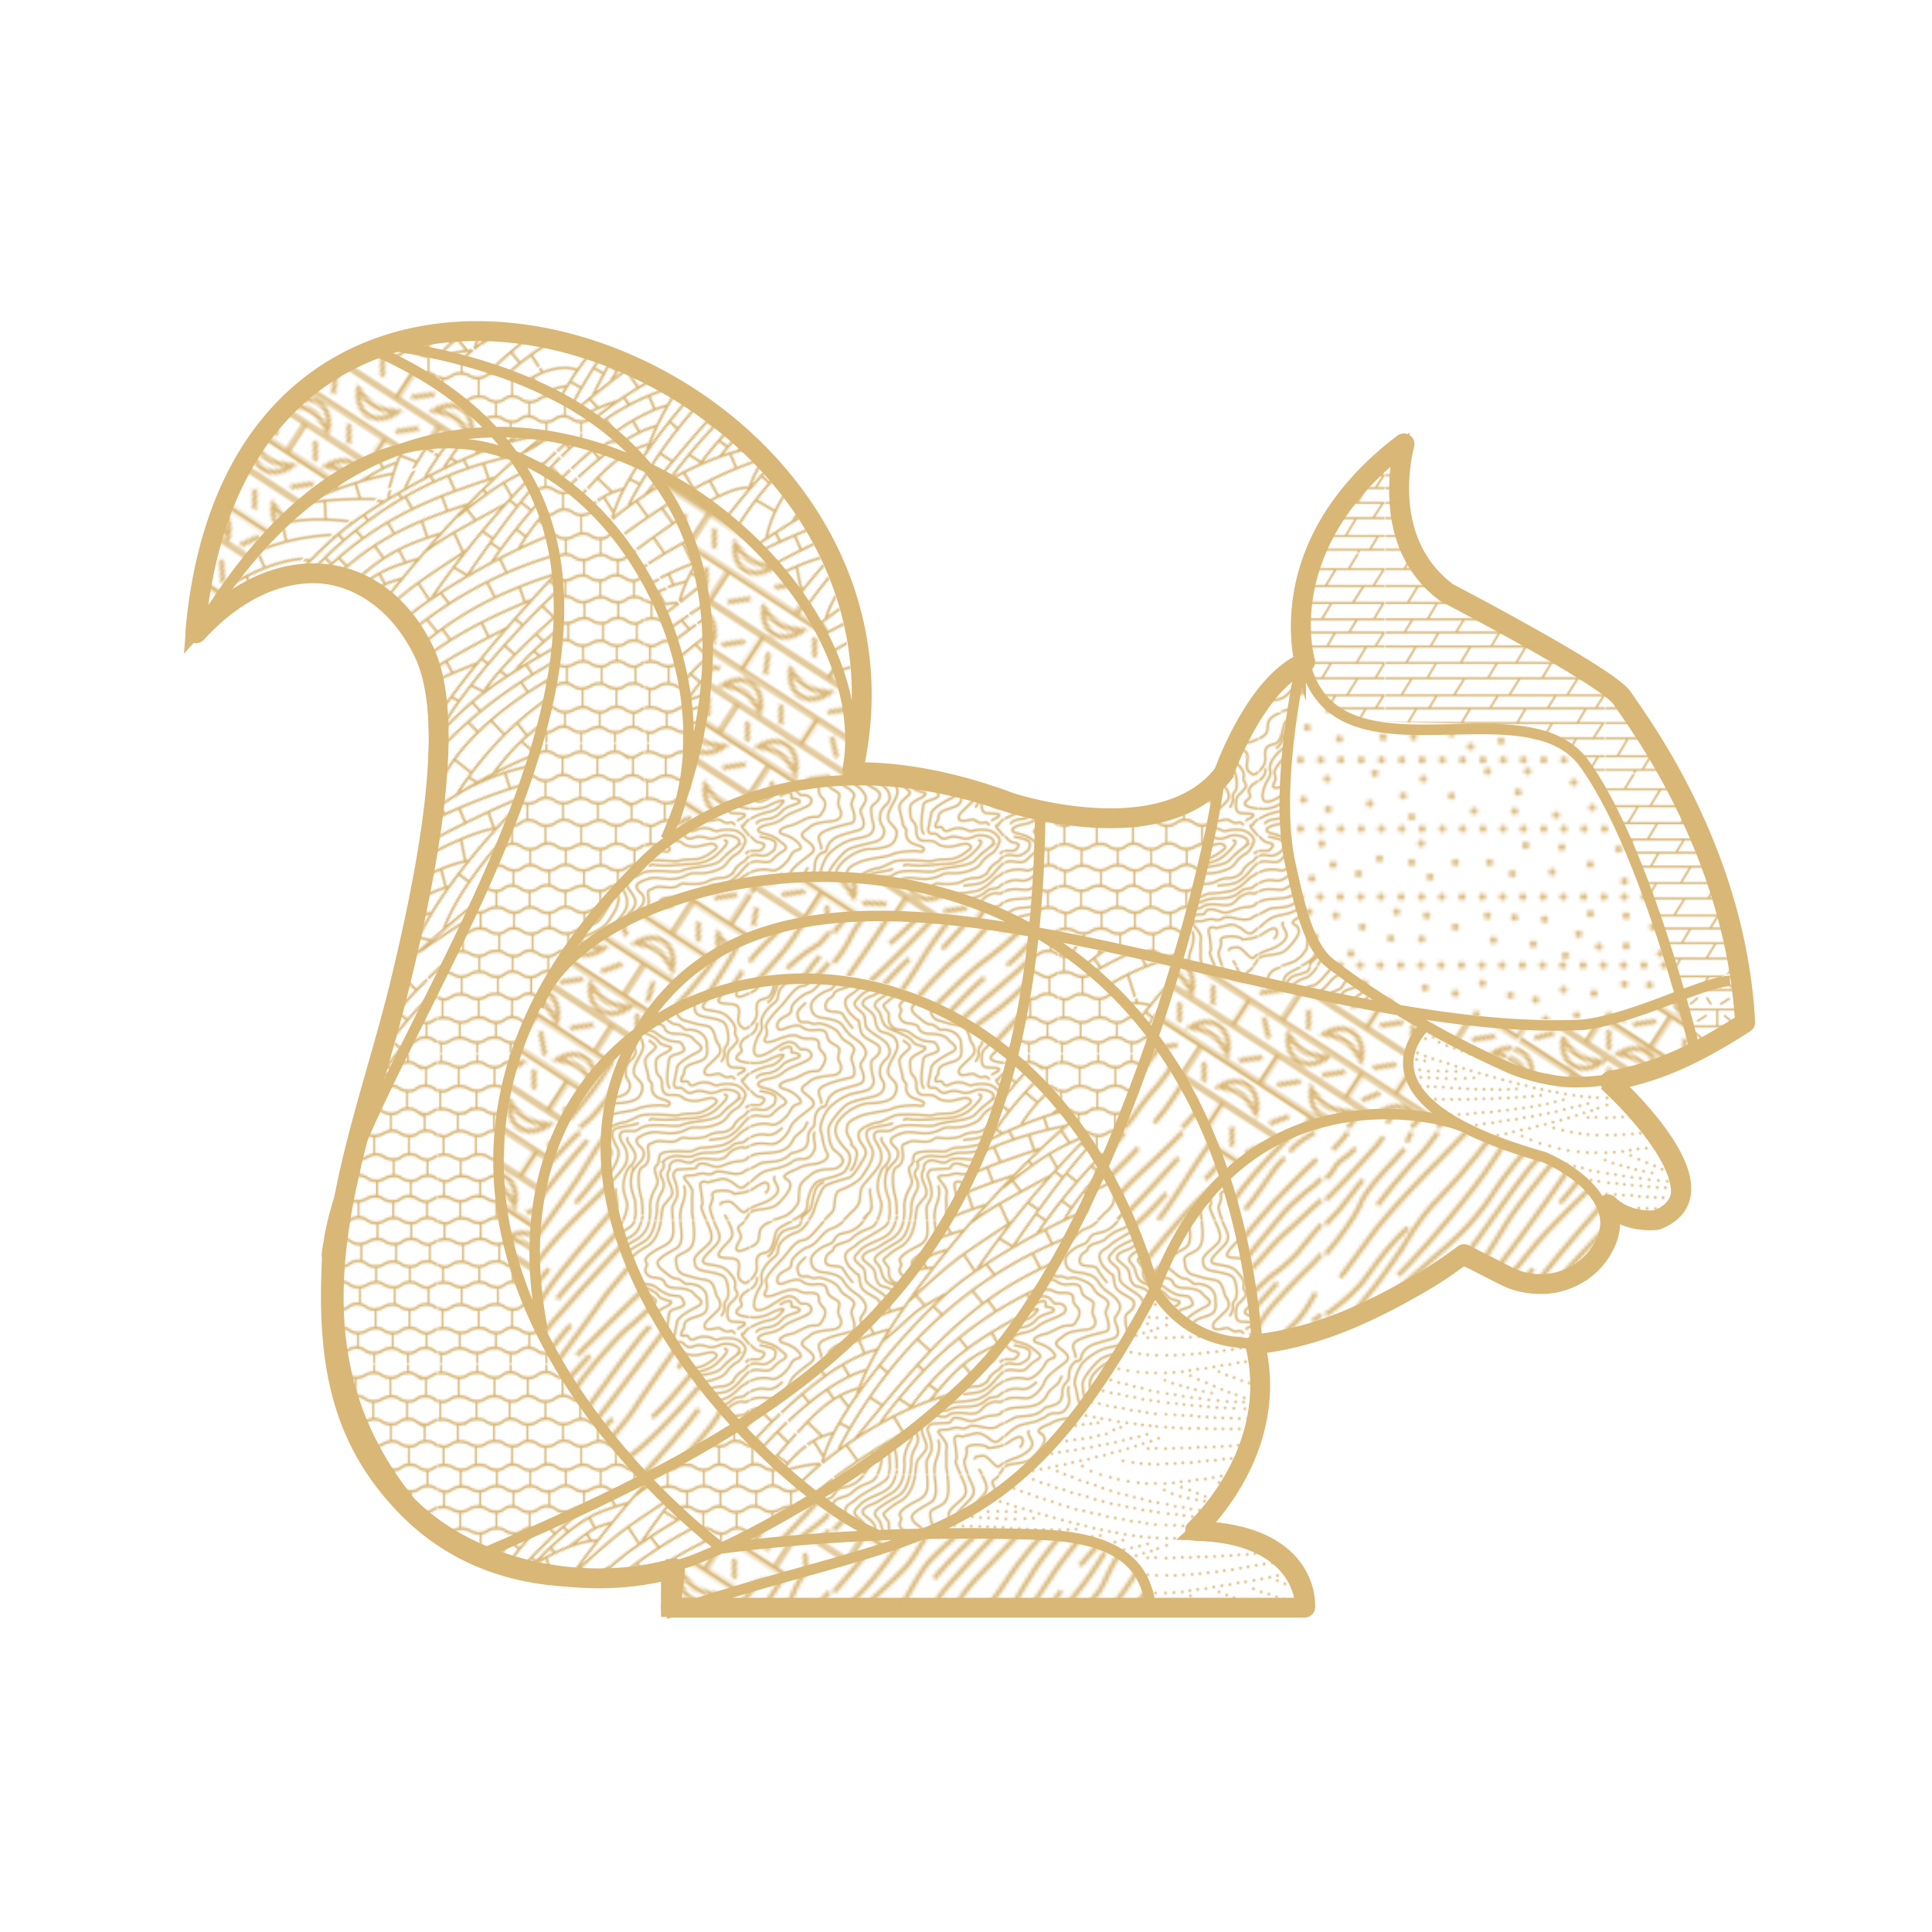 <svg xmlns="http://www.w3.org/2000/svg" xmlns:xlink="http://www.w3.org/1999/xlink" width="1000" height="1000">
  <defs>
    <pattern id="c" data-name="New Pattern Swatch 30" width="153.43" height="153.43" patternTransform="translate(532.58 316.81)" patternUnits="userSpaceOnUse">
      <path class="a" d="M0 0h153.43v153.43H0z"/>
      <path class="b" d="M80.36 10.63h6.87m0 0h31.87m8.88 0h-8.88m-38.74 0H49.14m78.84 0h25.45m-104.29 0H13m-13 0h13m9.59 11.84h76m0 0h54.84M0 22.47h22.59m13.46 11.87H78m38.1 0H78m74.41 0h-36.28m37.3 0h-1M0 34.34h36.06m40.76 83.94h-41.1m116.45 0h-35.66m36.91 0h-1.25M0 118.28h35.72m80.79 0H76.82M29.16 129H15.49m36.85 0H29.16m41.1 0H92m-21.76 0h-17.9m101.09 0h-8.22M0 129h15.49m117.91 0h11.81M110 129h23.4m-23.4 0H92M0 45.73h18.77m36 0h-36m134.66 0h-19.5m-79.2 0h37.74m0 0h41.46M37 55h42.48m39.16 0H79.48m74 0h-.61m-34.18 0h34.18M0 55h37m116.46 9.71h-6.84M0 64.74h21.22m119.23 0H98.11m-38.81 0h38.81m42.34 0h6.13m-87.27 0H21.22m14.19 11.48h42.52m0 0h37.91M0 76.22h35.41m118 0h-.19m-37.39 0h37.39M0 87h153.43M0 98.89h153.43M0 108h146.89m6.54 0h-6.54M0 151.05h25.55m127.87 0h-10.58m-76.71 0H25.55m79.37 0h-38.8m76.72 0h-37.92M0 141.49h153.43M15.59 128.8l-.1.18m-7.35 12.43L15.49 129m36.85 0L45 141.41m7.45-12.61-.1.18m39.79-.18-.14.2m-7.35 12.43L92 129m34 12.41 7.4-12.41m15.24 12.58-5.8 9.49m-.05.07.05-.07m-32.11-9.49-5.81 9.49m0 .07v-.07m-38.84.07v-.07m5.81-9.49-5.81 9.49m-40.61.07v-.07m5.81-9.49-5.81 9.49m126.66-32.83v.06m-7.07 10.87.11-.17m7-10.7-7 10.7m-5.07-20.91-6 10.1m.18-31L127 98.68M152.7 98.9l-5.81 9.1m6.34-31.82-6.36 10.59m-6.38-22.1v.07m-6.87 11.44 6.87-11.44M152.86 55v.06m0 0-6.24 9.71m-.06.1.06-.1m-18.31-9.82 5.66-9.19m18.52-11.39-6.86 11.37m6.95-11.52-.09.15m-14-11.79-7.52 11.64m14.43-11.9 7.4-11.64M134.46 0 128 10.63m-11.49 107.65.06-.11M110 129l6.56-10.7M110 129l-.11.17m-32.95-11-.07.11M70.27 129l-.11.17m6.66-10.87L70.27 129m-34.55-10.7.07-.11m-.07.11L29.16 129m0 0-.1.17m62.89-11 6-10.1m-44.82 10.1 6-10.1m-37.56 0-6 10.1M118.88 99l-5.49 8.85M78.49 99 73 107.89M35.79 99l-5.49 8.85m63.42-20.69-7.26 11.52M55.1 87.16l-7.27 11.52M18.25 87.16 11 98.68m98.51-11.87 6.35-10.59M71.58 86.81l6.35-10.59M29.06 86.81l6.35-10.59m62.74-11.55v.07m-6.91 11.44 6.87-11.44m-38.8 0-6.87 11.44m6.87-11.44v-.07m-45 11.51 6.87-11.44m0-.07v.07M118.64 55l.06-.11m-.06.11L113 64.67M79.48 55l-5.6 9.64m5.67-9.75-.07.11m-48.12 9.67L37 55m.07-.11L37 55M86.86 54.87l5.66-9.19m-37.74 0-5.66 9.19M13.11 54.92l5.66-9.19m97.45-11.54-.09.15m0 0-6.82 11.37M78.13 34.19l-.09.15m-6.82 11.37L78 34.34M29.23 45.71l6.83-11.37m.08-.15-.08.15m62.62-12-.09.15m-7.17 11.7 7.17-11.72m-38.71 0L52.8 34.19M22.68 22.32l-.09.15m-7.18 11.72 7.18-11.72m89.41-.15 7.13-11.69m.07-.12-.07.12m-38.74 0-7.22 11.69m7.19-11.69.07-.12M31 22.32l7.14-11.57M93.71 0l-6.48 10.63M55.62 0l-6.48 10.63M19.48 0 13 10.63m121.43 142.8 1.28-2.13m-42 2.13L95 151.3m-39.37 2.13 1.28-2.13m-37.42 2.13 1.28-2.13"/>
    </pattern>
    <pattern id="d" data-name="New Pattern Swatch 23" width="153.01" height="153.01" patternTransform="matrix(2.5 0 0 2.5 346.26 -148.49)" patternUnits="userSpaceOnUse">
      <path class="a" d="M0 0h153.01v153.01H0z"/>
      <path class="c" d="M44.63 5.84h0m0 8.5h0M43 21.78h0m-12.22.53h0M51 44.1h0M29 57.46h0m22-.61h0m12.22 0h0m-1.06-18.6h0m6.28 4.21h0m3.81-11.12h0m-4.78-6.9h0m1.06-10.1h0m-3.87-8.73h0m7.59-3.48h0m15.94 12.21h0m8.5-.53h0m4.82 27.7h0m-21.73 1h0m36.57-19.62h0m3.72-21.78h0m23.37 2.13h0m0 15.57h0m-4.1 4.8h0m-.65 9.38h0m-3 6.37h0M14.88 110.51h0m2.12 6.65h0m-12.22-1.87h0m15.94 20.19h0m2.66 14.87h0m15.93-11.69h0m-4.78-6.9h0m-8.5-.54h0m10.06-13.53h0m4.82-9.84h0m-6 2.17h0m-.37-10.14h0m34.38 10.61h0m-15.59 7.56h0m14.67-.11h0m-12.75 17h0M76.5 119h0m10.22-9.9h0m6.73-16.65h0m13.34 16.45h0m-.55-9.29h0m10.64-.27h0m0 15.41h0m-8 4.25h0m-7 9.55h0m21.92 1.6h0M82.88 52.06h0m18.06 5.32h0m19.47 3h0m-11.5-7.28h0m1.6 9h0m22.31 12.75h0m-12.22 7.5h0m-22.9-5.48h0M102 93.5h0m23.37 4.25h0m20.19-5.31h0m-14.33-10.09h0m-62.16 17h0m-15.3-21.07h0m9.45-3.37h0M23.09 61.35h0m-17.78 13h0m21.8 16.8h0m2.64-19.46h0m26.41-10.81h0m23.62 11.34h0M13.16 41.51h0m7.56-2.2h0m5.1 12.3h0m-21.07.22h0m131.79 10.33h0m11.15.53h0M3.19 18.59h0m34.53-4.78h0m-29.28.77h0m30.87 25.8h0m5.85 37.72h0M1.59 93.5h0m146.1 45.69h0m-25.5 6.91h0M10 128h0m46.71-1h0M111 80.22h0m26.6 16.47h0m-33.25 42.14h0M85 79.69h0M42 55.78h0M25 3.19h0m77 142.91h0M40.66 31.87h0m-13.32 1.61h0m-14.59-9h0m2.13-19.17h0m12.93 8.8h0m26.91.23h0m23.91 1.07h0M92.44 2.66h0m16.47 15.93h0M76 22.84h0m7.44 8.5h0m-29.17 2.14h0m-38.86 25h0m6.9 12.22h0m-11 10.06h0M6.91 43h0m30.28 31.91h0M34 82.35h0m-6.91 15.94h0m-2.16 18.87h0m-12.18 17.25h0m-8-3.19h0m23.91 15.94h0m17.53 2.66h0m23.17-11.46h0M47.68 128h0m8.1-27.09h0m-1.06-9h0m18.06-35.06h0M93 52.6h0m-1.59-9h0m4.93-9.14h0m11 3.3h0m19.12-1.59h0m0-13.82h0m-1.59-6.9h0m18.59-3.19h0m-8.5 6.91h0m-9.33 33.25h0m-8.51.47h0m.84-13.54h0m21.37 12.6h0M111 71.75h0m-10-.56h0m-7 11.69h0m-23.2 7.77h0m14.86 4.64h0m11.56 15.22h0m1.6 9.56h0M89.65 127h0M85 132.82h0m-6.64 3.65h0m-.79-24.9h0m-13.29 20.19h0m15.41 16.47h0m54.19-27.63h0M127 110.49h0m-11.34-1.42h0m1.89-17.95h0m15.25-1.87h0m14.87 25.51h0m-12.75 15.93h0m2.66 8h0m-4.78 10.1h0m-20.72-1.07h0m-21.57-8.32h0m-30 11.51h0M4.25 61.63h0m145 11.15h0M6.38 107.85h0m140.25-52.07h0m-3.19 74.91h0M5.84 150.88h0M2.66 35.06h0m59.5-14.34h0m23.38.53h0m12.75 0h0m18.06-7.44h0m19.65-.53h0m-2.66-9.56h0m14.34 34h0M17 99.35h0m-6.37 20.72h0m-3.72 19.12h0m30.81 8.5h0m6.91-14.34h0m0-37.72h0m12.94 14.86h0M78 128h0m10.76-11.68h0m22.71 11.15h0m-6.24 6.38h0m11.69 4.25h0M53.66 51.53h0m36.66 8h0m20.19 31.35h0m31.87 18.59h0M97.2 99.62h0M78.63 94h0m-42.5-34h0M23.91 77.57h0m116.34-6.77h0M15.41 32.94h0m-8-28.16h0m133.91 73.85h0M93.5 133.35h0m-38.78 14.88h0m-17-57.58h0m50.47-17.87h0m25-41.44h0m-32.44 5.85h0M27.63 42h0m97.75 1.59h0m18.06 77.57h0M11.16 147.69h0m25-142.38h0M3 9.05h0m5.68 0h0m5.67 0h0m5.67 0h0m5.67 0h0m5.65 0h0m5.67 0h0m5.67 0h0m5.69 0h0m5.67 0h0m5.67 0h0m5.67 0h0m5.68 0h0m5.67 0h0m5.67 0h0m5.67 0h0m5.65 0h0m5.67 0h0m5.67 0h0m5.69 0h0m5.67 0h0m5.67 0h0m5.68 0h0m5.69 0h0m5.67 0h0m5.67 0h0m5.62 0h0M2.85 28.18h0m5.68 0h0m5.67 0h0m5.67 0h0m5.67 0h0m5.65 0h0m5.67 0h0m5.67 0h0m5.69 0h0m5.67 0h0m5.67 0h0m5.67 0h0m5.68 0h0m5.67 0h0m5.67 0h0m5.67 0h0m5.65 0h0m5.67 0h0m5.67 0h0m5.69 0h0m5.67 0h0m5.66 0h0m5.69 0h0m5.69 0h0m5.67 0h0m5.66 0h0m5.62 0h0M2.85 47.46h0m5.68 0h0m5.67 0h0m5.67 0h0m5.67 0h0m5.65 0h0m5.67 0h0m5.67 0h0m5.69 0h0m5.67 0h0m5.67 0h0m5.67 0h0m5.68 0h0m5.67 0h0m5.67 0h0m5.67 0h0m5.65 0h0m5.67 0h0m5.67 0h0m5.69 0h0m5.67 0h0m5.66 0h0m5.69 0h0m5.69 0h0m5.67 0h0m5.66 0h0m5.62 0h0M2.69 66.47h0m5.68 0h0m5.67 0h0m5.67 0h0m5.67 0h0m5.65 0h0m5.67 0h0m5.67 0h0m5.69 0h0m5.67 0h0m5.67 0h0m5.66 0h0m5.69 0h0m5.67 0h0m5.67 0h0m5.67 0h0m5.65 0h0m5.67 0h0m5.67 0h0m5.69 0h0m5.66 0h0m5.67 0h0m5.69 0h0m5.69 0h0m5.66 0h0m5.67 0h0m5.62 0h0M2.53 85.6h0m5.68 0h0m5.67 0h0m5.67 0h0m5.67 0h0m5.65 0h0m5.67 0h0m5.67 0h0m5.69 0h0m5.67 0h0m5.66 0h0m5.67 0h0m5.69 0h0m5.67 0h0m5.67 0h0m5.67 0h0m5.65 0h0m5.67 0h0m5.67 0h0m5.68 0h0m5.67 0h0m5.67 0h0m5.69 0h0m5.68 0h0m5.67 0h0m5.67 0h0m5.62 0h0M2.36 104.73h0m5.69 0h0m5.67 0h0m5.67 0h0m5.67 0h0m5.65 0h0m5.67 0h0m5.67 0h0m5.69 0h0m5.66 0h0m5.67 0h0m5.67 0h0m5.69 0h0m5.67 0h0m5.67 0h0m5.67 0h0m5.65 0h0m5.67 0h0m5.67 0h0m5.68 0h0m5.67 0h0m5.67 0h0m5.69 0h0m5.68 0h0m5.67 0h0m5.67 0h0m5.62 0h0M2.2 123.85h0m5.69 0h0m5.67 0h0m5.67 0h0m5.67 0h0m5.65 0h0m5.67 0h0m5.67 0h0m5.68 0h0m5.67 0h0m5.67 0h0m5.67 0h0m5.69 0h0m5.67 0h0m5.67 0h0m5.67 0h0m5.65 0h0m5.67 0h0m5.67 0h0m5.68 0h0m5.67 0h0m5.67 0h0m5.69 0h0m5.68 0h0m5.67 0h0m5.67 0h0m5.62 0h0M2.2 143h0m5.69 0h0m5.67 0h0m5.67 0h0m5.67 0h0m5.65 0h0m5.67 0h0m5.67 0h0m5.68 0h0m5.67 0h0m5.67 0h0m5.67 0h0m5.69 0h0m5.67 0h0m5.67 0h0m5.67 0h0m5.65 0h0m5.67 0h0m5.67 0h0m5.68 0h0m5.67 0h0m5.67 0h0m5.69 0h0m5.68 0h0m5.67 0h0m5.67 0h0m5.62 0h0M15.94 52.6h0m-9 47.28h0m14.71 27.62h0m7 11.69h0m18.06-26.56h0m25.5-40.91h0m-17 0h0M79.16 60h0m51-3.18h0m-5.31 63.75h0m0-30.81h0m-6.38-14.88h0m28.69 74.38h0m-18.06-10.1h0m-34.53 11.72h0M52.07 1.59h0m21.78 77h0m51.53-8h0m-110 20.19h0m6.37-71.72h0m29.75 2.65h0m-37.16-4.18h0m-.53 54.19h0m32.94-1.06h0M63.22 93.5h0m71.19 20.19h0M105.72 2.13h0m45.69 131.22h0m-.29-24.28h0m-1.3-86.23h0m1.06 57.91h0M84.47 3.19h0M44.63 5.84h0m22.84 18.6h0m75.14 18h0M88.47 100.7h0m28.41 14.06h0M48.6 38.2h0m24.18 18.65h0m34.54-19.13h0m-3.95 42.69h0m-76.89 29.41h0m2.21 29.37h0m65.88 11.69h0m30.81-80.22h0m26 62.69h0"/>
    </pattern>
    <pattern id="e" data-name="New Pattern Swatch 25" width="153.43" height="153.43" patternTransform="translate(532.58 316.81)" patternUnits="userSpaceOnUse">
      <path class="a" d="M0 0h153.43v153.43H0z"/>
      <g clip-path="url(#a)">
        <path class="b" d="M153.43 10.63H0m153.43 11.83H0m153.43 11.87H0m153.6 84H0M153.43 129H0m153.43-83.27H0M153.43 55H0m153.43 9.71H0m153.43 11.51H0M153.43 87H0m153.6 11.9H0m153.43 9.1H0m153.43 43H0M16.8 10.63V0m36.14 10.63V0M91.2 10.63V0M132 10.63V0M16.8 153.43V151m36.14 2.41V151m38.26 2.41V151m40.8 2.43V151M35.72 22.43v-12m42.16 12v-12m38.62 12v-12m36.36 12v-12M20 34.3V22.82M57.51 34.3V22.82M96 34.3V22.82m42.3 11.48V22.82m-24.45 22.82V34.3M75.93 45.64V34.3M33.77 45.64V34.3m117.64 11.34V34.3M132 55v-9.36M90.5 55v-9.36M52.94 55v-9.36M16.8 55v-9.36M35.36 64.7V55m42.52 9.7V55m39 9.71V55M153 64.7V55M18.89 76.18V64.7m38.26 11.48V64.7m38.63 11.48V64.7m42.16 11.48V64.7M113.49 87V76.36M75.72 87V76.36M33.2 87V76.36M151 87V76.36M15.66 98.86V87.13m36.85 11.73V87.13m38.62 11.73V87.13m40.4 11.73V87.13M119.62 108v-9m-40.11 9v-9m-42.87 9v-9m-35.2 9v-9m18.07 19.24v-10.1m37.56 10.1v-10.1m38.62 10.1v-10.1m42.17 10.1v-10.1m-23.67 20.9v-10.62m-39.33 10.66v-10.66m-41.25 10.66v-10.66m118.7 10.66v-10.66m1.12 23.07H0m29.18 9.74v-9.82m40.93 9.82v-9.82m38.62 9.82v-9.82m37.92 9.82v-9.82m-133.65 0v-12.33m36.85 12.33v-12.33m39.68 12.33v-12.33m41.28 12.33v-12.33M26 30.93l5.32-4.6m6.2-.18 3.19 5m6.2-.18 6.73-4.25m49.43 4.25 5.32-4.6m6.2-.18 3.18 5m14.36-4.43-6.74 4.25M124.37 38l-5.31 4.61m11.51-4.79 3.19 5m6.2-.17 6.73-4.26M41.46 42.27l5.31-4.6m6.2-.18 3.19 5M69.09 38l-6.73 4.25m-4.25 10.3 5.32-4.61m6.2-.18 3.18 5m12.94-4.46L79 52.55m-61.11 85.21 5.32-4.6m9.39 4.78-3.19-5m16.12.53-6.73 4.25m-2.66 11.17 5.32-4.61m9.39 4.78-3.19-5m9.39 4.79 6.73-4.26m54.92-.88-5.31 4.6m11.51-4.78 3.19 5m6.2-.18 6.73-4.25m-44.29-6 5.32-4.61m6.2-.18 3.19 5m12.93-4.43-6.73 4.25M81.5 126.07l5.31-4.61m6.2-.17 3.19 5m6.2-.18 6.73-4.25m-106.3 3.9 5.32-4.61m4.78-.18 3.19 5m6.2-.17 6.74-4.26M25 116l5.32-4.6m6.2-.18 3.19 5m12.93-4.43L45.89 116m56.69-.53 5.31-4.61m6.2-.17 3.19 5m6.2-.18 6.74-4.25m-5.5-5.49 5.32-4.61m5.21-.18 3.19 5m4.5-.17 6.73-4.25m-99.36 0L45 106.05m11.52-4.78 3.18 5m6.21-.18 6.73-4.25m-14.18-6.42 5.32-4.6m6.2-.18 3.19 5m12.93-4.47-6.73 4.25m1.77-11.69 5.32-4.61m6.2-.17 3.19 5m6.2-.18 6.73-4.25M1.42 84.08l5.31-4.6m6.2-.18 3.19 5m6.2-.18 6.74-4.25m-18.43-6.52 4.25-4.86m-4.6 22.33-6.74 4.25m39-32.6 5.31-4.61m6.15-.17 3.18 5m6.21-.18 6.73-4.25M62 72.74l5.31-4.6m6.2-.18 3.19 5m12.94-4.43-6.74 4.25m37.92-10.63 5.31-4.6m6.2-.18 3.19 5m6.2-.18 6.73-4.25M10.28 48.65 3.54 52.9m44.65-38.62-5.32 4.61m11.52-4.79 3.19 5m6.2-.17 6.73-4.26m50.32 4.61 5.31-4.61m6.2-.17 3.19 5m6.2-.18 6.73-4.32M64.31 2.46 59 7.07m11.51-4.79 3.19 5m6.2-.17 6.73-4.26m50.67 4.39 5.32-4.6M152 7.42l-3.19-5M5.14 7.07l6.73-4.26m130.57 23.87 5.32 4.61M.89 31.46l3.19-5m4.07.18 6.74 4.25m47.3-4.25 5.31 4.61m7.44.35 3.19-5m6 .18 6.74 4.25M2.79 37.84l5.31 4.61m4.79.18 3.19-5m6.2.17L29 42.09m52.31-4.25 5.31 4.61m6.2.18 3.19-5m6.2.17 6.79 4.29M97.09 48.3l5.31 4.6m6.2.18 3.19-5m6.2.18 6.73 4.25M84 57.86l5.31 4.61m9.39-4.78-3.19 5m9.39-4.79 6.73 4.25m-85.39-9-5.31-4.61m11.51 4.79 3.19-5m6.2.17 6.73 4.25m-44 5 5.31 4.6m7.55-4.78-3.19 5m16.13-.53-6.74-4.25m.18 11.16 5.32 4.6m9.38-4.78-3.18 5m16.12-.53-6.73-4.25M40 79.3l5.31 4.61m6.21.17 3.18-5m12.94 4.43-6.7-4.21m-41.1 11.34 5.32 4.6m6.2.18 3.19-5m6.2.18 6.73 4.25m-35.57 11-5.32-4.6m11.14 4.78 3.19-5m4.59.18 6.73 4.25M97.44 91l5.32 4.61m6.2.18 3.19-5m6.2.17 6.73 4.25m-7.27-15.59 5.32 4.61m6.2.18 3.19-5m6.2.17 6.73 4.26m-41.81-14.99 5.32 4.6m6.2.18 3.19-5m12.93 4.43-6.73-4.25m-38.62 32.6 5.31 4.6m6.2.18 3.19-5m6.2.18 6.73 4.25M62 111.37l5.31 4.6m6.2.18 3.19-5m6.2.18 6.74 4.25m-90.36.18 3.19-5m6.2.18 6.73 4.25m24.1 6.38 5.31 4.61m9.39-4.79-3.19 5m16.13-.54-6.74-4.25m59.18 0 5.31 4.61m9.39-4.79-3.19 5m9.39-4.79 6.73 4.25m-91.94 7.44 5.31 4.61m9.42-4.77-3.19 5m9.39-4.79 6.73 4.26m-7.44 6.91 5.32 4.6m6.2.18 3.19-5m6.2.18 6.73 4.25M-1.7 144.32l5.31 4.61m6.2.17 3.19-5m5.5.18 6.73 4.25M.89 133.16l6.73 4.25M97.44 3.17l5.32 4.6M109 8l3.19-5m6.2.18 6.73 4.25m-104-5 5.28 4.64m6.2.17 3.19-5m12.93 4.47L42 2.46M4.22 14.81l5.31 4.61m7.83-4.79-3.19 5m16.13-.53-6.74-4.25m59.18-.18 5.31 4.61m9.39-4.78-3.19 5m16.12-.53-6.73-4.26m40.93 58.39 5.31-4.61M2 68.32l3.19 5m130.87 21.75 5.32-4.61m6.2-.18 3.19 5M136.06 52.9l5.32-4.6m6.2-.18 3.19 5M141.2 111l5.32 4.61m9.39-4.79-3.19 5m-1 28.52 5.32 4.61m-23.63-15.77 5.31 4.6m9.39-4.78-3.19 5"/>
      </g>
    </pattern>
    <pattern id="f" data-name="New Pattern Swatch 18" width="152.74" height="152.86" patternTransform="matrix(2.25 0 0 2.25 108.95 221.66)" patternUnits="userSpaceOnUse">
      <path class="a" d="M0 0h152.74v152.86H0z"/>
      <path class="b" d="M.54 21.63C5.8 16.64 13.21 8.34 16.37 4.8l2.14-2.75m-6.39 13.37c-2.84 3.31-6.85 9-9 11.11-.66.65-1.57 1.64-2.6 2.79m0 9.22c4.44-5.13 9.34-12 10.87-15.79 1.89-4.73 8.74-11.34 13.7-17m.94 24.57c-6.14 5.67-10.39 12-13.23 15.82C10.37 49.4 6.32 53.2.54 57.38m36.38-16.21c-2.84 3.07-19.37 23.15-23.86 28.35A112.62 112.62 0 0 1 .54 81.19m0 10.41c3.3-3.91 7.14-9 9.21-11.92a145 145 0 0 1 14.18-15.83M.54 100.92A33.11 33.11 0 0 0 6 92.67c2.12-4.25 9.21-13 13.7-18.43M.54 111.51c2.19-2.6 4.18-5.87 7.8-11.05 5-7.08 9-13.46 14.17-21S37.39 63.38 43.3 55.11m-6.38 25.75c-5 6.85-19.37 20.55-24.09 25-3.6 3.45-8.14 9.14-12.29 13.38m0 5.14c2.12-2.14 4.46-4.59 7.09-7.38 7.32-7.8 13.93-15.35 16.53-17.25m21.26-22.67C40.7 82.27 32 93.14 27.94 100s-13.7 20.55-18.42 25c-2.71 2.58-5.6 4.09-9 6.41m71.34-70.9C66 66.92 47.55 92.43 40 98.34s-19.13 20.08-23.86 26.22c-4.33 5.63-9.33 12.27-15.59 19m0-128.48a12.16 12.16 0 0 0 2.6-3.18c1.41-2.62 4.71-3.8 6.6-6.4m120.83 37.56c2.13-2.3 6.91-8 10.45-11.16s8.34-7.74 8.34-7.74c.82-.66 1.78-1.53 2.82-2.52M97.1 89.3c5-4.43 12.93-14.35 19.66-22.68s15.42-17.89 20.73-22a51.18 51.18 0 0 0 7.39-6.56c2.12-2.77 5-6.2 7.32-8.77M105 103.3c2.13-1.6 9.86-9.92 12.52-14.41C119.77 85 130.94 62.55 135 57.06s14.12-15.18 14.12-15.18c1-1 2-2.11 3.07-3.33m0 18.84-2.82 2m2.82 5.57a33.88 33.88 0 0 0-4.27 5s-3 4-5.45 7.68-9 10.1-12.58 14m-2.48 9c2.31-3.36 8-8.5 12.05-12.75s5.62-5.2 5.62-5.2c2.55-2.44 4.93-4.76 7.11-7.17m-52 75.24 3.42-4.25c1.6-2.13 5.49-8 9.92-14.89s8.15-15.59 12.58-20.9 11.56-12.21 15.1-17.72a43.12 43.12 0 0 1 6.51-8.15l4.47-3.67m0 10.41a59.46 59.46 0 0 1-3.29 3.66 50 50 0 0 0-9.82 7.5m13.12-1.84a101.06 101.06 0 0 1-4.48 4.73m-27.59 40.69c5.67-7.09 16.3-18.07 19-20.73s10.52-11.46 10.52-11.46a23.91 23.91 0 0 0 2.59-2.64m-23.66 40.74 1.45-1.6s3.42-4.49 6.61-9.8a38.42 38.42 0 0 1 6.16-8 77.64 77.64 0 0 0 9.43-8.44m-16.25 27.87c.61-.68 1.2-1.33 1.84-2.07a44.39 44.39 0 0 0 3.08-6 35.29 35.29 0 0 1 2.84-5.49 50.35 50.35 0 0 1 8.5-7.28m0 12.11c-.55.59-1.06 1.19-1.64 1.78l-4.5 4.85c-.71.64-1.47 1.35-2.23 2.07m-38.62-78.17C107 71.05 115 59 118.36 53.69s20.37-26.22 23.38-29.41a83.71 83.71 0 0 1 8.34-7.2 20.92 20.92 0 0 1 2.12-2M77.08 3.14c-4 4.25-16.3 19.37-19.85 25S46.13 46.61 41.17 52 30.54 64.09 28.65 66.21M29.36 79c4.25-5.44 12.28-15.59 16.06-19.61s13-14.64 19.37-22.68S88.89 12.59 95.27 5.5m-27.64 47c4.72-6.38 32.36-35 40.16-43.94M65 43.06c-7.09 9-23.86 27.87-29.06 34A181.62 181.62 0 0 1 18 95m16.3 1.65c7.09-7.56 20.79-23.15 25.75-29.52s14.41-16.78 19.13-22 12-13 15.83-16.3a102.62 102.62 0 0 0 9-9.21m-51.5 71.63a84.46 84.46 0 0 0 9.21-11.1c4-5.67 14.65-19.84 18.9-26S92.43 40 96 35.5m23.15-11.1c-3.54 4.72-10.86 13.23-17.24 18.43S80.38 63.38 73.77 70m78.43 80.94-2 1.33M128.46 24.64c3.36-3.9 7.61-10.45 9.21-12.58a37.74 37.74 0 0 1 3.08-3.47M7.43 152.25l2.56-3.48 2.95-3.31c1.42-1.41 6.73-6 10.1-9.74s7.09-11.52 9.21-14.35 12-13.29 15.24-15.77m-20.22 46.65a11.74 11.74 0 0 1 2.09-2.42c3.78-3.3 3.78-4.54 3.78-4.54 3.72-5 12.93-14.53 19.66-21.79s25-26.4 32.07-33.84M53 152.26l2.58-3.49s2.72-4.72 7.32-12 19.85-24.27 24.63-28.34m-21.78 43.83c1.51-3.13 3.61-7 5.66-9m35.78-79.78c-2.83 5.13-10.63 15.41-15.41 22.85s-25.33 29.37-29.41 34.33-12.75 13.82-17.37 18.6a62.72 62.72 0 0 0-8.09 10.93l-1.5 2.07m23.27 0a22.62 22.62 0 0 1 1.62-1.84s6-8.68 8.62-12.75 14.7-19 23-28 17-19.14 19.66-23m35.61-25.33c-2.65 2.48-8 9.75-13.46 16.48s-8.15 13.46-10.45 18.42-10.81 17.72-14.53 22.33-9.74 11.86-14.35 19.31a92.76 92.76 0 0 1-9.33 12.58 44.7 44.7 0 0 0-1.55 1.82m65.8-53.38c-5.14 5.67-17.36 24.45-22 31.36s-14.64 17.83-14.64 17.83a129.21 129.21 0 0 1-3.79 4.2m11.32 0a25 25 0 0 1 2.15-2.31s3.9-4.49 9.75-12.1 16.25-15.18 16.25-15.18a37.38 37.38 0 0 0 3.76-3.42M77.79 70a1498.1 1498.1 0 0 0-14.71 16.3A110.1 110.1 0 0 1 47 100.64c-5 3.55-19.84 18.6-23.21 22.68M96.56 61c-4.07 3.18-25 33.48-29.94 39.5s-10.8 12.05-16.83 16.3S34.91 129.34 31 133.24s-8.68 14.53-11.51 17.54M54.4 101.7c3.72-2.48 14.17-14.35 18.6-20.9s13.29-16.66 17-19.67S104.89 47.67 107.9 44m2.84 5.31C106.66 54.58 81 89.12 77.79 92.49m36.49-41.1c5.49-8.15 19.49-25.16 24.27-30.12s7.27-7.62 12.23-12.27m-36 73a62.32 62.32 0 0 0 8.51-14.35c3.19-7.26 11.34-15.95 15.23-20.2M44.25 152.26l5-5.14s2.37-3.07 5.2-7.33a114.07 114.07 0 0 1 10.1-12.93c4.25-4.78 19.13-20.37 27.28-26.75s20.38-20.73 24.1-25.33m-38.8 60.58c8-9.56 14.35-15.06 24.27-23.74.39-.33.77-.69 1.17-1.06m16.67-15.06c-4.6 8.33-15.06 19.32-20.73 25.51s-7.08 6.74-10.27 12.41-3.55 7.62-5.32 10.1a72.51 72.51 0 0 1-5.37 6.2c-1.11.9-2.06 1.73-2.93 2.54m49.05-64.91c3.72-7.79 13.29-21.08 17.9-25.15s5.67-6.21 8.85-11.7m-25.15 53c-5.32 8-16 23.21-19 28.52s-6.91 9.21-9.22 12.22-3.44 4.76-3.44 4.76c-.75.92-1.64 2-2.6 3.24m41.7-42.93c-3.9 4.43-8.69 17.72-13.29 23s-3.9 5-7.26 8.51m-27.29-9.57c-5.31 8.86-9.57 13.46-13.46 18.43m-39.69-10.24A152.53 152.53 0 0 1 47 123.85m13.6-23.21c-3.54 4.08-15.24 12.94-20 17.9m-18.19 8.14c-4.72 6.85-10.86 15.12-17 20.55a45.09 45.09 0 0 1-4.84 3.7M128.54.6c-3.83 4.33-7.88 9.88-12.49 14.7M92.43 47.19c7.56-9.68 17.72-22.44 24.8-28.58a177.6 177.6 0 0 0 18.7-18m-21.53 40.2c2.6-3.07 6.38-12.75 10.87-19.37 4-5.92 12-14.66 18.55-20.84m-1.43 6.08c2.1-2.68 4.71-4.17 7.76-6.08M7.43.6a36.28 36.28 0 0 1-4.76 5.49m23.08-2.26A12.48 12.48 0 0 1 27.28.6M53 .6a209.93 209.93 0 0 1-18 21.32c-5 5-9.92 13.46-9.92 13.46A177.22 177.22 0 0 1 9.75 55.93C7 59 3.54 61.88.54 64.87M65.75.6c-1.29 2.66-2.14 4.78-2.14 4.78a118.58 118.58 0 0 0-10.39 13.23 77.14 77.14 0 0 1-13 15.59c-5.67 5.2-17.72 15.59-20.56 18.19a71.16 71.16 0 0 0-13 15.11 55.1 55.1 0 0 1-6.14 8M35.42.6a64.21 64.21 0 0 1-6.06 7.62A184.84 184.84 0 0 0 16.6 23.33M58.68.6C55.8 4.16 53 9.27 47.78 16.25 41.64 24.51 27.94 40.58 23 45.07M83.55.6c-4.4 5.36-6 9.22-10 15.17-4.5 6.62-19.15 26.93-24.11 32.6m.94 22c3.31-3.78 9-12.75 14.18-20.55S88.65 20.5 93.14 16C96.84 12.31 103 7 109 .6m-7.54 27.22c5.22-6.27 13-20.31 18.87-27.22M5 45.77c2.36-2.83 6.14-8.26 10.39-13.93S29.36 15.77 33.14 12C35.89 9.24 39.9 5.11 44.25.6M32.19 54.28c5.44-5.91 10.87-13.94 15.36-20.08s14.64-21 18.66-25c3.16-3.2 5.17-5.64 8.4-8.6M91 .6C85.33 7.77 76.73 19 73.3 22.63"/>
    </pattern>
    <pattern id="l" data-name="New Pattern Swatch 24" width="153.07" height="153.07" patternTransform="translate(530.45 315.39)" patternUnits="userSpaceOnUse">
      <path class="a" d="M0 0h153.07v153.07H0z"/>
      <path class="c" d="M24.42 42.47h0m5.41 2.22h0m0 0h0M19 40.26h0m-5.73-2h0m11.14 4.23h0m10.65 4.1h0m5.39 1.68h0m5.31 1.59h0m5.42 1.87h0m5.44 1.6h0m5.19 1.59h0m5.75 1.72h0m5.24 1.47h0M84 61.2h0m-5.71-1.57h0m11.08 3h0m5.54 1.49h0m5.45 1.26h0m5.64 1.56h0m5.36 1h0m5.45 1.26h0m5.22.9h0m11.69 2h0m-5.84-.88h0m11.16 1.59h0m5.67.56h0m5.5.35h0M1.76 35.61h0m5.84-.35h0m0 0h0m-5.84.35h0m11.31-1.22h0m5.66-.52h0M24.2 33h0m5.8-.53h0m5.46-1h0m5.64-1.06h0m5.65-.7h0m5.64-1.23h0m11.11-1.75h0m-5.81 1.06h0M69 25.64h0m5.64-1.06h0m5.45-1.22h0m5.82-1.06h0m5.28-1.4h0m5.46-1.23h0m5.64-1.05h0m11.08-2.81h0M107.73 17h0m11.09-2.81h0m5.45-1.41h0m5.45-1.58h0m5.44-1.75h0m10.71-3.34h0m-5.45 1.58h0M151.3 4h0M3.08 21.78h0m5.68-.13h0m5.52-.49h0m5.85-.16h0m5.52-.67h0m5.7-.66h0m5.65-.28h0m5.71-.84h0m11.21-1h0m-5.88.66h0m11.4-1.33h0m5.7-.66h0m5.53-.85h0m5.87-.65h0m5.36-1h0m5.53-.84h0m5.7-.67h0m11.25-2h0m-5.7.84h0M110 9h0m5.53-1h0m5.55-1.2h0m5.55-1.38h0m10.91-2.59h0M132 4h0m11.18-2.72h0m-141 10h0M7.74 11h0m5.73-.29h0m5.7.06h0m5.75-.47h0m11.24-.3h0m-5.9.27h0m11.46-.57h0m5.73-.3h0M53 8.92h0m5.91-.28h0M64.34 8h0m5.58-.49h0m5.73-.29h0M87 5.87h0m-5.74.47h0M92.61 5h0m5.6-.66h0m5.61-.84h0m5.48-1.4h0m5.32-1.1h0M149 35.57h0M144.91 22h0m5.85.29h0m0 0h0m-11.69-.59h0m3.73 14h0m-19.69-3h0m21.8-10.7h0M144 11.15h0m5.53-.13h0m-29.6 141.14h0m4.79-1.77h0m-122.43-.18h0m5.14.36h0m5.67.35h0m5.85.18h0m6.2 0h0m11.62.3h0m-5.91-.1h0m11.48.15h0m5.74.08h0m5.59-.08h0m5.85-.18h0m5-.35h0m5.77-.35h0m5.67-.18h0m11.51-.89h0m-6 .53h0M93.18 149h0m5.32-.71h0m5.31-.53h0m5-.53h0M2.12 112.27h0m5.88-.35h0m0 0h0m-5.84.35h0m11.69-.86h0m5.27-.89h0m5.47-.87h0m5.83-.53h0m5.47-1.05h0m5.64-1h0m5.65-.7h0m5.63-1.23h0m11.12-1.75h0m-5.82 1.06h0m11.28-2.11h0m5.61-1.11h0m5.45-1.23h0m5.82-1h0m5.27-1.4h0M97 96.33h0m5.64-1.06h0m11.08-2.81h0m-5.63 1.23h0m11.08-2.81h0m5.45-1.4h0m5.45-1.58h0m5.44-1.76h0m10.72-3.33h0m-5.45 1.58h0m9.81-3.25h0M2.83 78.84h0M3 99.9h0m5.85 0h0m5.85-.36h0m6-.35h0m5.49-.53h0m5.69-.66h0m6-.53h0m5.31-.89h0m11.34-1.77h0m-5.67 1.06h0m11-1.95h0m5.66-1h0m5.54-.92h0m5.88-.65h0m5.36-1h0m5.53-.85h0m5.7-.66h0m11.25-2h0m-5.71.84h0m11.25-2h0m5.54-1h0m5.54-1.2h0M127 82h0m10.92-2.58h0m-5.55 1.2h0m11.18-2.73h0m-141 10h0m5.56-.31h0m5.73-.29h0m5.69.06h0m5.75-.47h0m11.25-.25h0m-5.91.28h0m11.46-.59h0m5.73-.29h0m5.58-.49h0m5.9-.27h0m5.42-.69h0m5.57-.48h0m5.73-.3h0m11.36-1.3h0m-5.76.5h0M93 81.69h0m5.56-.69h0m5.61-.84h0m5.63-1h0m10.85-2.52h0m-5.4 1.48h0m11.06-2.84h0M2.91 73.94h0m5.56 0h0m5.74.07h0m5.68.43h0m5.76-.1h0m11.24.48h0M31 74.76h0m11.48.16h0m5.73.07h0m5.6-.12h0m5.91.1h0m5.45-.33h0m5.59-.13h0m5.74.08h0M87.9 74h0m-5.77.09h0m11.42-.57h0m5.62-.3h0m5.65-.48h0m5.68-.65h0M144.91 22h0m5.85.29h0m-11.69-.59h0m-5.69-.74h0m-7-1.18h0m16.42 15.85h0m-5.72-.55h0m-7.08-.94h0m-6.9-1.47h0m0 0h0M98 23.46h0m19.55 7.86h0m-6.87-1.92h0M104 27h0m39.7 60.63h0m5.54-.14h0M87.89 52h0m5.6 1.69h0m0 0h0m-11.21-3.41h0M87.89 52h0m11 2.75h0m5.49 1.46h0m5.44 1.07h0m5.65 1.51h0m5.49.9h0m5.66 1h0m5.55 1.3h0m-92.65-27h0m5.35 2.37h0m0 0h0m-5.35-2.37h0M50.16 39h0m5.26 2.13h0m5.26 1.73h0m5.43 2.21h0m5.34 1.57h0m5.49 1.65h0m5.34 2h0m55.65 12.24h0M149 64.38h0m-5.86-.84h0m-30.68-15.3h0m5.65 1.51h0m0 0h0m-11.3-3h0m5.65 1.51h0m11.12 2.4h0m5.53 1.29h0m5.46.9h0m5.7 1.34h0m5.52.72h0m5.36.86h0m-87.53-23h0m5.42 2.2h0m0 0h0m-5.42-2.2h0m10.73 3.77h0m5.33 2h0M85 40h0m5.49 2h0m5.38 1.41h0m5.55 1.48h0m5.4 1.8h0m11-6h0m5.57 1.8h0m0 0h0m-11.13-3.6h0m5.56 1.8h0m11 3h0m5.46 1.58h0m5.41 1.18h0m5.62 1.63h0m5.47 1h0M80.4 27h0m5.22 2.24h0m5.22 1.85h0m5.38 2.32h0m5.3 1.69h0m5.48 1.75h0m5.3 2.09h0M87.89 128.5h0m5.6 1.68h0m0 0h0m-11.21-3.36h0m5.61 1.68h0m11 2.75h0m5.49 1.46h0m5.44 1.06h0m5.65 1.52h0m5.49.9h0m5.66.95h0m5.55 1.29h0m-92.65-27h0m5.35 2.36h0m0 0h0m-5.35-2.36h0m10.61 4.1h0m5.26 2.12h0m5.26 1.74h0m5.43 2.2h0m5.34 1.58h0m5.49 1.65h0m5.34 2h0m55.65 12.23h0m11.1 1.87h0m-5.86-.84h0m-30.68-15.31h0m5.65 1.51h0m0 0h0m-11.3-3h0m5.65 1.5h0m11.12 2.41h0m5.53 1.29h0m5.46.89h0m5.7 1.34h0m5.52.73h0m5.36.85h0m-87.53-23h0m5.42 2.2h0m0 0h0m-5.42-2.2h0M74.38 113h0m5.33 2h0m5.29 1.54h0m5.49 2h0m5.38 1.4h0m5.55 1.48h0m5.4 1.81h0m11-6h0m5.57 1.8h0m0 0h0m-11.13-3.6h0m5.56 1.8h0m11 3h0m5.46 1.57h0m5.41 1.18h0m5.62 1.64h0m5.47 1h0M80.4 103.53h0m5.22 2.24h0m5.22 1.84h0m5.38 2.33h0m5.3 1.68h0m5.46 1.77h0m5.3 2.08h0M4 133.32h0m5.75.45h0M20.54 135h0m-5.49-.54h0m-11.71-7.7h0m5.51.79h0M32.24 136h0m-5.67-.53h0m11.51 1.06h0m5.67.18h0m6.2.35h0m7.62.36h0m7.09.35h0m7.08.18h0m-32.94-6.32h0m6.37.69h0m11.51.35h0m-5.49-.18h0m-18.78-1.41h0m-17.89-2.48h0m11.69 1.59h0m-5.84-.71h0M1.65 117.4h0m5.43 2.16h0m5.49 1.6h0m5.14 1.41h0M23 124h0m11.43 2.4h0m-5.93-1.16h0m-26 16h0m6.19.33h0m5.68.38h0m5.85.18h0m5.3.68h0m5.67.35h0m5.5.36h0m11.33.35h0m-5.84-.17h0m11.51.53h0m5.8 0h0m5.67.23h0m5.71.06h0m11.35-.27h0m-5.8.28h0m11.29-.64h0m5.67-.53h0M4 56.79h0m5.75.44h0m11.15 1.52h0m-5.9-.66h0M3.34 50.2h0m5.52 1.41h0m23.5 8.15h0m-5.67-.23h0m11.58.53h0m6.2.35h0m6.38.18h0m6.91-.35h0m6-.36h0m-25-4.78h0m6 .18h0m6.56.17h0m-19.31-.17h0m-17.43-2.93h0m11.29 2h0m-6.07-.9h0M2.48 64.67h0m6 .17h0m5.85.53h0m5.85.18h0m6 .18h0m5.49.18h0m5.07.25h0m11.45.84h0m-5.74-.62h0m11.4.85h0m5.62.4h0m5.67.23h0m5.71.06h0m11.22.24h0m-5.67-.23h0m11.49 0h0m5.65-.33h0M6.72 42.67h0m5.67 1.95h0m5.67 1.24h0m5.67 1.24h0m5.67.9h0M1.31 40.19h0m141.83 71.93h0m6 .18h0m-5.5-12.76h0m6.2.36h0M138 98.83h0m-6-1.06h0m-6-1.24h0m-6.38-1.59h0m17.18 16.65h0m-7.08-.89h0m-6.2-1.24h0m-26-8.86h0m19.31 6.91h0m-6.83-1.77h0m-6.38-2.48h0m46.29 46.42h0m-15.06-1.77h0m5.14.71h0m5.31.53h0M30.69 119.21h0m5.49 2.3h0m5.31 2.3h0m5 2h0m5 1.77h0m5.67 2.13h0m5.84 2h0m5.49 1.77h0m5.14 1.6h0m11.16 3.18h0m-5.49-1.59h0m11 2.83h0m5.13 1.24h0m5 1.39h0m5.79 1.09h0m5.31 1.07h0m5.67.88h0m6 1.24h0m5.84.89h0M25.2 116.9h0m-5.67-2.65h0"/>
    </pattern>
    <pattern id="n" data-name="New Pattern Swatch 28" width="241.06" height="241.06" patternTransform="rotate(140.9 211.64 367.59) scale(1.25)" patternUnits="userSpaceOnUse">
      <path class="a" d="M0 0h241.06v241.06H0z"/>
      <path class="b" d="m10.2 0 .66 6.34M36.6 0l.3 1.74M24.32 11.62l-1.59-7M54.8 4.4 53.18 0M8.38 14.49l1.77 15.24m28.53-6.38L35 9.89m33.66.35-4.79-8.5m154.49 6 .87-7.74m-36.45 0-4.85 12.19m48.19-3.9v8.12m-194 88.78C18.87 101 7.37 96 0 90.32m116.59 29.61c-6-.18-13.37-.75-21.42-1.7m0 0c-7.87-.92-16.43-2.2-25.15-3.81m0 0a322.33 322.33 0 0 1-37.93-9.23M120.53 120c-1.24 0-2.56 0-3.94-.07m32.41-2.08a239.58 239.58 0 0 1-28.47 2.15m51.11-5.7a381.78 381.78 0 0 1-22.65 3.55m47.4-9c-8.08 2.12-16.48 4-24.75 5.5m69.42-24a65 65 0 0 1-10.38 6.35m0 0c-9.37 4.69-21.41 8.77-34.29 12.14M82.74 176.35a384.31 384.31 0 0 1-32.5-6.34m70.29 9.78c-9.37 0-22.94-1.19-37.79-3.44M-.12 150l.12.09M50.24 170C29.72 165 10.6 158.3 0 150.12m137.54 28.78c-6.49.59-12.29.89-17 .89m104.55-20.73c-4.68 2-9.85 3.92-15.32 5.67m31.3-14.61a75.91 75.91 0 0 1-16 8.94M202.38 167a315.33 315.33 0 0 1-20.57 5.09m59.37-22-.12.09m-31.3 14.61q-3.62 1.16-7.38 2.24m-20.57 5.09a383.69 383.69 0 0 1-44.27 6.84M.22 30.43 0 30.27m18 9.78A80.89 80.89 0 0 1 .22 30.44m42.64 17.83A207.1 207.1 0 0 1 18 40.05m51.21 14.16a356.95 356.95 0 0 1-26.35-5.93m43.89 8.8c-5.67-.8-11.58-1.76-17.54-2.87m51.32 5.73a259.41 259.41 0 0 1-33.79-2.86m154.32-26.82-.23.18m-82.75 26.09c-14.76 2.23-28.23 3.41-37.55 3.41m120.3-29.5c-16.32 12.42-52.28 21.49-82.75 26.09m60.43 92.34c-18.42-1.82-38.67-6-55.33-13.47m77.88 14.6c-6.88 0-14.54-.36-22.55-1.16m-72.28-23.41-.19-.15m17.14 10.09a84.45 84.45 0 0 1-17-10m95 24.58h-.12m-114.18 47.7a37.39 37.39 0 0 1-3.16-2.18M176 209.33c-5.42-.38-10.78-.91-15.93-1.63m0 0c-13.12-1.84-24.92-4.93-33.21-10m114.18 12.16c-15.34 0-40.9 1.21-65-.49M117.42 75.4a115.17 115.17 0 0 1-11.6-4.4M86.74 57.08l-.23-.33M241.06 90c-4.68 0-11.37-.08-19.37-.34m-22.24-1.08c-5.9-.39-12.07-.87-18.37-1.48m-78.21-17.52c-7.1-3.53-12.69-7.66-16.12-12.5m135 32.55c-6.64-.22-14.19-.56-22.25-1.08M105.82 71c-1-.45-2-.91-2.95-1.39m78.21 17.49c-21.87-2.1-45.22-5.66-63.66-11.67m27.23 163.06c-6.91.79-13.26 1.31-18.7 1.53m115-29.64a58.2 58.2 0 0 1-7.72 5m-112.97 24.73h.14m5.6-.11c-2 .08-3.84.12-5.55.12m90.48-15.5q-3.52 1.15-7.21 2.23m-24.51 6a391.48 391.48 0 0 1-34.51 5.57m59-11.62a295.41 295.41 0 0 1-24.51 6m54-17.56a135 135 0 0 1-22.31 9.28m-144.79 9.27c-3.83-.75-7.68-1.56-11.5-2.43m-35.88-10.83a97.79 97.79 0 0 1-14.08-6.92m0 0A52.6 52.6 0 0 1 0 210.45m120.53 29.66h-.13m-65.81-8.75c-2.81-.64-5.6-1.32-8.35-2m74.16 10.77c-2.11 0-4.42-.06-6.91-.18m-67.25-10.61q-5.46-1.4-10.68-3m-13-4.34c-1.32-.49-2.62-1-3.88-1.51M92.06 238l-3.15-.41m24.58 2.37c-6.21-.3-13.52-1-21.43-2M78.66 236c-4.13-.66-8.34-1.42-12.57-2.24m-30.53-7.41c-4.52-1.36-8.87-2.8-13-4.34m66.32 15.52c-3.34-.45-6.77-1-10.25-1.53M77.48 4.66l.48.26m50.79 19a216.17 216.17 0 0 1-33.53-10.79m145.84 17.31h-.23m-86.49-1.79A255.72 255.72 0 0 1 128.75 24m112.08 6.49c-17.32 0-49.68 3.12-86.49-1.79M95.22 13.13A186.26 186.26 0 0 1 78 4.92M108.23 135a793.95 793.95 0 0 1-25.13 4.83m88.54-25.54c-5 3.83-14 7.59-25.41 11.16M23.57 148.32c-10 1-18.16 1.64-23.57 1.7m171.64-35.72.09-.06m-25.5 11.21a282.2 282.2 0 0 1-11.15 3.22m-52 11.17c-21.53 3.79-43 6.75-59.53 8.48m111.51-19.65a502.73 502.73 0 0 1-26.86 6.34M97 201l-4.91.88M202.38 167c-6.72 4.53-15.48 8.81-25.6 12.77m0 0c-3.91 1.53-8 3-12.29 4.45m-86.13 19.89C46.3 209.06 16.71 211.25 0 209.9m92.12-8.06a656.4 656.4 0 0 1-13.76 2.27m32.64-5.87q-7 1.44-14 2.76m53.62-12.45c-12.53 3.65-26 6.91-39.68 9.73m53.51-14.05c-4.44 1.5-9.07 2.94-13.83 4.32m52.78-22.27-1.06.73m-99.47-97.43q-5 3.23-9.76 5.86m0 0A141.2 141.2 0 0 1 79.66 82M103 69.5l-.12.08M79.66 82C47.31 95.64 23.17 90.12 0 90M78 5a162.99 162.99 0 0 1-13.08 7.57m-36.35 14a134.61 134.61 0 0 1-15 3m-13.31 1H0m13.53-1a102.49 102.49 0 0 1-13.31 1m50.36-11.3a166.7 166.7 0 0 1-22 7.35M85.12 0A162.54 162.54 0 0 1 78 4.92m-13.12 7.57a173.74 173.74 0 0 1-14.3 6.64M67.85 0C50.31 6.85 25.55 13 0 15.28m97.67 51.57C76.93 80.47 45.11 83.72 12.29 82.07m0 0q-6.14-.3-12.29-.83m91.83-18.65a127.67 127.67 0 0 1-14.67 5.19m0 0a192.3 192.3 0 0 1-38.3 6.69m0 0a254.3 254.3 0 0 1-34.38.32m0 0c-1.5-.08-3-.18-4.49-.29M18.22 40h-.26m0 0a83.26 83.26 0 0 1-11.32 1.14m0 0A39.72 39.72 0 0 1 0 40.68m34.08 11.06A93.35 93.35 0 0 1 0 56.07m42.86-7.79a85.46 85.46 0 0 1-8.78 3.46m8.78-3.46h.07m26.57 5.81-.29.12M21.32 65.92A130.63 130.63 0 0 1 0 65.84m69.21-11.63q-7.45 3-14.72 5.27m0 0a151 151 0 0 1-33.17 6.44m33.3 165.42-2.07.86a195.1 195.1 0 0 1-42.37 8.44m0 0c-3.46.26-6.85.39-10.15.37m35.72-14.71-.19.08m0 0-2.2 1A89.79 89.79 0 0 1 0 231.21m203.62-4.47v.1m16 11.34c-6.67-2.1-12-5.43-15.44-10.29l-.54-1M241.06 241a73.6 73.6 0 0 1-21.41-2.85m21.41-7a85.45 85.45 0 0 1-13.18-2m0 0c-6.47-1.5-11-3.47-12.77-4.82l-1.39-.71m12.4-207.32c-5.85.16-11.82.12-17.78-.17m32.72-.69H241c-4.8.42-9.77.71-14.84.85m-17.78-.16c-14.4-.69-28.75-2.78-41.14-6.82m0 0A75 75 0 0 1 147.49 0m-129 47.88A57.82 57.82 0 0 1 0 48.54m30.44-3.75a92.38 92.38 0 0 1-12 3.09M211.4 77.66c-6.38-1-12.61-2-18.64-3.18m-22.69-4.7a538.35 538.35 0 0 1-38.38-10.11m61.07 14.81c-8-1.5-15.63-3.1-22.69-4.7m71 11.44h-.17a456 456 0 0 1-29.49-3.55m29.66-3.18h-.16c-3.58-.28-7.29-.6-11.07-1m-71.75-17-.08-.05m71.83 17C204.59 71 176 66 159.63 57.37m0 0c-.53-.27-1-.55-1.55-.84m83-15.88h-.16c-3.74-.62-8.34-.72-13.28-2.47M201.4 48.71c-.57-.24-1.14-.48-1.68-.73m41.34 8.07c-13.72-.74-29.14-3-39.66-7.34m-17.73 4.49c-.6-.32-1.19-.64-1.75-1m33.25 10.36c-11.57-2-23-4.92-31.5-9.39m57.39 12.62h-.17q-2.83-.24-5.85-.56m0 0c-6.28-.64-13.1-1.49-19.87-2.65m25.89-14.08h-.18C231 47 220 45.36 216.73 42.66m-68.19-29.49a127.63 127.63 0 0 1-21.9-13m109.22 30c-40.51-3.14-65.74-7-87.32-17m-24.81-4.29A193.25 193.25 0 0 1 114.27 0m47.18 29.11c-16-3.73-28.67-12.43-37.72-20.23m5.83 15.45-.81-.38m0 0C119.51 19.6 104.63 8.63 94.76 0m146.3.07C240 .06 239 0 238 0M108.1 62.84c-1.68-1.23-3.32-2.5-4.93-3.79m53.68 25c-21.95-4.67-36.52-12.21-48.75-21.19m123.33 27c-38.26-1.06-95-19.22-111.44-29.85M95.22 13.13h.33m-.33 0a143.27 143.27 0 0 1-14.57-2.3m0 0a47.84 47.84 0 0 1-8.22-2.45m-8 4 .42.12m45.28 6.26c-20 4.21-27.52-1-45.28-6.26m53.88 16a159 159 0 0 1-40.07-.92m54.86-2.18a71.14 71.14 0 0 1-14.79 3.1m-40.07-.92c-11-1.66-21.11-4.47-28.11-8.44m-.18-.14.21.12m-2.7 8.33a33.91 33.91 0 0 1-6.81-4.73m113.27 5.92.2-.07m-.2.07c-46.2 17.18-88 8.92-106.46-1.19m-19.35-1-.22-.29M65.39 43c-15.3-3-27.87-7.64-34.54-14m0 0a19.79 19.79 0 0 1-2.32-2.59m137.08 13.21c-14.13 4.38-32.26 6.75-50.75 7.17m0 0A238.78 238.78 0 0 1 65.39 43m118.39-11.8c-4.66 3.33-10.88 6.13-18.17 8.38m23.68 3.31a261.72 261.72 0 0 1-53.16 9.43m81.13-21.12c-7.42 4.46-17 8.41-28 11.69M15.08 30.5c-.52-.35-1-.7-1.55-1.06M84.73 52c-26.56-2.72-51.49-9.49-69.65-21.5m-1.55-1.06-.1-.06m122.7 23a291.26 291.26 0 0 1-51.4-.38m32.69 23.4c-4.38 1.07-16.2 3.31-24.31 0m24.49-.09-.18.05m-24.31 0-.22-.09M80.48 82.2l-.82-.2m-.06 0h.06m60.8-.55c-24.36 6.29-39.94 5.35-60 .74M122 94.31C96.43 97 74.08 94.14 65.25 87m98.86-1.86A195.21 195.21 0 0 1 122 94.31m45.53 1.52c-10.36 5-22.38 7.75-34.9 8.94M132.59 104.8c-15.9 1.5-32.59.44-47.66-1.88m96.16-15.82a62 62 0 0 1-13.6 8.75m-82.56 7.07C66.34 100 50.23 95.27 41.07 91m175.13-1.56a137.06 137.06 0 0 1-25.33 12.44m-143.14.26C34.28 98.24 24.42 94.06 20.07 91m170.8 10.85A168.76 168.76 0 0 1 160 110m-71.58.56a277.24 277.24 0 0 1-40.73-8.43M160 110c-24.49 4.13-49.5 3.45-71.58.55m46.42 17.93.2.17m10.07 5.21a22.57 22.57 0 0 1-10.07-5.21m28.5 6.74h-.4m0 0c-8.47-.27-13.87-.55-18-1.52m26.93 5.25q-3.45.74-6.51 1.32m-57.8-5.57.46.13m14.57 4.34c-4.18-1.2-8.88-2.66-14.57-4.34m57.34 5.44c-20.45 3.92-28.71 2.91-42.76-1.1m14.73 9c-16-.63-32.44-3.84-54.44-8.51m100.68 3c-17.59 4.52-31.73 6.08-46.25 5.5m-54.42-8.49-.84-.18m82.05 14.57a210.55 210.55 0 0 1-52.29.23m0 0c-17-2.09-32.93-6.15-49.43-11.08m138.73 3.72a299.8 299.8 0 0 1-37 7.13M115 162.45a191.28 191.28 0 0 1-37.25-5.18m76.78 3.19a238.76 238.76 0 0 1-39.53 2m-37.25-5.18A252.08 252.08 0 0 1 42.93 146m175.58 2.83c-24.1 4.9-44.67 9.16-63.95 11.59m64.82-11.76-.87.17m-195.25-.7.31.15m193.26 6.88a270 270 0 0 1-36 10.82m0 0c-57.33 12.9-112.78 5-157.23-17.7m205.38 2q-6.06 2.63-12.12 4.91M111 198.24l-.29-.11m27.38 4.78c-10-.28-14.08-.42-17.37-1.14m0 0c-2.78-.6-5-1.63-9.72-3.53m22.68 11.44c-14.22-.06-21.88-2.66-29.44-5.76m55.87 3.78-2.11.3M96.69 200.8l.31.2m0 0c2.51 1 4.84 2 7.18 3m53.76 4a191.47 191.47 0 0 1-24.28 1.71m42.36-.35h.31m-.31 0q-4.41.6-8.49 1.12m-89.17-6.34L78 204m34.19 9.54c-11.87-1.21-21.14-4.37-33.84-9.4m61.65 9.25c-11.44.88-20.18.91-27.83.12m55.33-3.06a554.54 554.54 0 0 1-27.5 2.94m46.42-.78C165.22 219.54 147 222.52 131 223m0 0a149.18 149.18 0 0 1-19.32-.72m81.41-11.88c-2.24.79-4.45 1.55-6.63 2.26m-74.77 9.62c-16.46-1.7-30.61-6-43.78-10.7m0 0c-4-1.43-7.85-2.9-11.68-4.36m26.21 17.65a262.09 262.09 0 0 1-25-7.24m136-1.59a195 195 0 0 1-27.51 8.94m0 0a175.35 175.35 0 0 1-28.93 4.47m0 0a182.25 182.25 0 0 1-54.58-4.64m-25-7.24a608.52 608.52 0 0 1-22.48-8.28m171.14 1.06q-6.42 3.1-12.67 5.63m-87.79 19.33a210 210 0 0 1-22.5-2.24m142.09-22.45a266.95 266.95 0 0 1-17 7.16m0 0c-21.47 8.21-51.3 16.58-85.06 17.65m-8.69.11c-2.93 0-5.88-.09-8.86-.23m17.55.12q-4.31.13-8.69.11m-51-6.49a198.42 198.42 0 0 1-19.84-6.21m39.5 10.23c-6.49-1-13-2.32-19.66-4m-19.84-6.21a202.69 202.69 0 0 1-27.29-12.49m-2.26-48.51A62 62 0 0 1 0 163.06m18.48-2.14c-1.54.35-3 .66-4.39.92m-7.46 8.93c7.9-1.36 16.83-3 27.26-4.53m-27.26 4.53c-2.3.39-4.5.76-6.63 1.1M50.24 170h.13m-7.59 2.67C31.65 176 16 178.86 0 180.05m50.24-10a79.16 79.16 0 0 1-7.46 2.62M19.19 184c-6.31.89-12.75 1.62-19.19 2.13m58.37-10a331.7 331.7 0 0 1-27.09 6m0 0c-3.94.69-8 1.34-12.09 1.91m47.66-10.34c-2.61.83-5.45 1.66-8.48 2.48m24.37.19c-8.51 2.5-16.81 4.88-24.91 7.06m25-7.08h-.05m-24.91 7.06c-7.48 2-14.8 3.87-22 5.5m0 0A300.68 300.68 0 0 1 0 195.06m105.91-15.8c-12 3.67-28.12 7.76-46.16 11.32m0 0c-8 1.57-16.31 3-24.83 4.32m0 0a475.08 475.08 0 0 1-26.45 3.25m0 0c-2.83.27-5.65.5-8.47.71M140.9 182c-3.13-.38-7.08-1.06-12.93-2.17m44.11 1.59c-20 .4-22.35 1.66-31.18.58m5.14 7.66c-36.68 2.13-33.84 1.86-72.64-1.86m-33.31 6.38c7.46 1.33 13.57 2.46 18.78 3.4m33.49 4.31h-.23m0 0c-10.88-.4-18.52-1.64-33.25-4.3m6.38 8c-8 0-14.58-.12-20.55-.49m-36.24-6.95h-.09m36.32 7c-12.26-.78-22-2.66-36.23-6.93M0 208c4 .49 8.38 1.08 13.17 1.83m227.89-46.76a38.3 38.3 0 0 1-9.54-1.64m-6.59-2.43.15.06m6.44 2.36a72.34 72.34 0 0 1-6.44-2.36m16 12.8c-10.72 1.71-19.5 2.62-27.76 1.65m0 0a50.08 50.08 0 0 1-14.67-4m0 8.48a52.53 52.53 0 0 1-9.77-3.27m52.21 5.36c-5.26.39-10.55.6-15.71.59m0 0a119.18 119.18 0 0 1-26.76-2.67m-21.84 1.78-.23-.1m32.5 7a109.4 109.4 0 0 1-25.05-4.19m57.06 3.66a226.91 226.91 0 0 1-32 .5M184 182.49a58.87 58.87 0 0 1-7.22-2.75m64.28 15.32a183.16 183.16 0 0 1-26.76.91m-5.48-.34a129.32 129.32 0 0 1-44.33-11.44m-.15-.06.15.06M214.3 196c-1.83-.08-3.66-.2-5.48-.34m-58.16-7.12-.17-.07m90.57 10.41c-24.75 1.81-49.26 1.3-69.54-3.31m0 0a98.44 98.44 0 0 1-20.86-7m90.4 19.43c-7.85-1-14.41-1.59-20.43-2.44m0 0a86.14 86.14 0 0 1-23.83-6.36M88.94 237.51v.05m0 0-.68 1.16c-1 .79-2 1.57-3.1 2.33m-6.29-5.13-.18.11m0 0-1.73 1.08a135.2 135.2 0 0 1-9.16 3.94m-1.68-7.27-2.24 1.14a236.9 236.9 0 0 1-20.24 6.13m22.83-7.44-.35.17m112.88-1.2.17.31m8.34 8.17a26 26 0 0 1-7.77-7.12l-.57-1.05M241.06 7.55c-21.54 1.72-41.66 0-53.74-7.55M44.05 0a279.18 279.18 0 0 1-21.31 4.61m0 0A228.96 228.96 0 0 1 0 7.55m147.71 233.48c-.7-.49-1.39-1-2.06-1.51l-1-1.09m-18.81 1.39.11.14m.8 1.07L126 240m-11.45 1.07-.17-.18-.84-.95m0 0-.23-.26M95 241.06c-.48-.42-1-.83-1.4-1.24L92.06 238m-.06-.1.06.07m-73.35-17.44h.13m-.13 0A105.06 105.06 0 0 1 0 217.66m241.06 0h-.13c-1.77-.47-5.18-1.51-7.74-2.29m-.34-.11.34.11M50.9 110.43A147.85 147.85 0 0 1 17.71 106m0 0A177.57 177.57 0 0 1 0 100.65m28.11 11.71a374.16 374.16 0 0 1-28.11-5m70 7.06a61.38 61.38 0 0 1-13.09.64m0 0a278.84 278.84 0 0 1-28.82-2.7m15.12 8.56c-5-.16-10-.38-15.12-.69m-12-.85c-5.45-.44-10.84-1-16.07-1.58m95.55.34-.38.09m0 0c-10.07 2.57-29.93 3.38-51.94 2.69m-15.12-.69c-4-.24-8-.52-12-.85m99.73.86c-13.06 4.9-47 7.89-82.49 8.27m0 0c-11.16.12-22.47 0-33.32-.43m117.07-8.35-.48.2m0 0-.78.31m33.14-2.39c-3 2.72-20.1 8.2-44.92 13m45.16-13.21a2.77 2.77 0 0 1-.24.25m-73.77 17.53c-9 1.16-18.55 2.15-28.42 2.85m57.26-7.46a492.56 492.56 0 0 1-28.84 4.61m-57.74 4c-5.79 0-11.63 0-17.49-.27m46.81-.88a450.5 450.5 0 0 1-29.32 1.15m220.27-39.86c-2.6-1-5-2-7.08-2.89m-.09 0h.09m10.38 4.11a148.7 148.7 0 0 1-3.3-1.22m3.3 7.88a164.21 164.21 0 0 1-19.23-5.25m0 0c-.71-.25-1.39-.51-2-.76m21.26 16.42c-14.82-1.7-28.35-4-38.17-6.86m0 0a71.42 71.42 0 0 1-6.5-2.18m-.33-.13.33.13M187 122.28c-8.09-1.9-13.87-4.26-16.33-7.11m70.44 12.92c-21.26-.81-40.8-2.69-54.11-5.81m54.11 16.89q-8.09-.3-16.18-1m0 0c-10-.82-20-2.08-29.78-3.87m0 0a218.83 218.83 0 0 1-40.8-11.3M10.15 241.07v-.4m25.69-3.91.77 4.31m16.58 0-.87-2.36m167 2.36.34-2.88m-35.79.34-1 2.54m45-11.8-2.12 10.23m-205.5-9.07 1.75 8.71M46.12 229l.12.3m0 0 1.65 4.13M9.8 231.17l-.89-11.52m-4.25-6.2v.16m-.85 4.8.85-4.8m54.07-8.13.17-7.94m-25.51 6.34 1.56-9m0-.23v.23m9.78 9.87v.31m0 3.23v-3.23m-24.8 4.65.71-8.15m2 20.46 2.8-7m-2.84 7.08v-.09m20.16 6.12.89-5.32m-5-12.05-3.19 8.68m28 9.58-.71 3.89M55 226.48l2.46-9m25.7 15.5-.16 3.5m.18-3.54v.13m22.33 6.07.17-3.83m0-.07v.07M123.4 239.68l-.17-4.24m30.29 1.76-.71-4.43m30.65-.88-1.06-5.5m25.86-8.68v.08m2.63 6.83-2.63-6.83m24.6-7.7 2.13 4.08M193.43 216l-.09-.23m2.48 6.38-2.39-6.15m-27.51 8.94v-.13m1.24 5-1.2-4.83M137 229.39v.06m.35 4.91-.35-4.91m-22.51 6.09-.35-6m.35 6v.06M81 232.58l1.41-7.77M67.9 211.52l-2.83 8.31M97.86 227.61l1.06-7.27m32.6 9.21L131 223m0 0v-.11m29.76-3.37 1.42 6m26.22-8-1.93-4.91m0-.05v.05m-19-2.35.05.19m1.9 6.9-1.9-6.9m-26.62 11.86-.87-8.92m0 0v-.12m-28.35 9 .53-8.72m-.53 8.8v-.08m.52-8.78v.06m-29.76 2.78 3.56-9.26m18.24-3.15-1.59 7.94M133.69 209.62l.33 3.95m-.35-4.25v.3M158 208v-.19m.71 3.72L158 208m-37.25-6.2-1.24 6.72M146.81 205.32l.18 3.72m-20.73-6.73.68-4.63m0-.15v.15m-51.35-9.37-3 11.52m33.3-9.21 1.24-11.34m34 10.63-.23-7.91m-83.07 1.49 1.93 7.17m-1.95-7.25v.08M84.91 184.85l-3-8.15m-46.07 12.13v.08m0 0 1.22 5.41m-21.43 3-.54-4.25m137.25 13L158 191.9m24.33 17.71 1.18-11.81m24.57 5.43.47 6.85m12-4.53.7-5.62M173.07 187.93l-1.63 7.66m0 .14v-.14m21.71 3.21.23-5.2m20.92 2.4-.05-.29m.05.29.66 3.72m19.6-3.78.24 3.07m-25.75-12.33-.23 9m.23-9.17v.19m-.23 9v-.05M184 182.49l-2.35 8m17-12.52-1.14 7.09m1.18-7.33v.24m26.73 9v-6.3m0-.08v.08m-12-7.17-.47 6.58m18.66-18.9v.23m0 0 1.39 11.34m-23.38 0 .23-8m27.17-2.36 1.18-9.92M6.26 185.63 7.32 194m23.92-12v.19m1.55 7.42-1.55-7.42m27.09-6v-.09m1.95 6.55-1.92-6.46m-14 3.1-1.57-6.63m0 0v-.1M19.19 184l-.71-6M7.5 179.08l-.87-8.31m0-.19v.19m24.78 4.59L29.64 167m-13.46 2-2.09-7.14m0 0v-.12m11.52 1.06 5.27-10.8m33 12.05-2 8.33m37.91-1.42-.18 7.44m37-6.38.89 6.91m44.27-6.84-1-6m1 6.15v-.11m-1.05-6.27v.23m36-10.82-.09-.21m.1.21 2.73 6m-24.8-7.44 2.48 7.79m-41.14 8.6-1.39-9.76m0 0v-.16M115 162.45v-.2m0 9.57v-9.37m-37.25-5.18-2.08 9.59m2.12-9.75v.16m-14.49-4.05 3.19-8.69m45.16 17.72.35-7.79m53.15 4.43-.86-4.66m0-.13v.13m-26.77 1.64v-7.52m0-.27v.27m-43.06-6.12-2.12 8.86m90.18-7.8 2.48 7.44m-18.08-4.6-1.37-5.68m0-.17v.17m-42.76-1.1-1.4 7.31m1.4-7.31v-.13m22.32-5.34v8.88m0-9v.15m6.91.73.71-4.6m-148-27.88 1.66-7.56M32.12 105v.22m0 0-.44 3.56m-13.94-2.84v.06m0 0-.47 4.41m30.24 4-.24-4m-19.13 9.83v-7.87m0 8v-.09m0-7.94v.07m28.82 2.29v.41m0 5.74v-5.74m22 1 .71 4.25M7.79 109.22l-.23 9.21m9 9.69-.46-8.74m0 0v-.24m27.17 1.78v-.13m0 .13v7.2M72.05 121l.7 5.67m27.4-7.8 1.19 4.49m-95.2 5L6.38 139m27.87 0-.93-10.47m0-.16v.16m26.91 8.58-1.18-9.21m31.42 5.2-1.18-7.56m29.76 1.89-3.24-7.17m-.06-.16.06.16M18 148.67l-.46-9.25m0 0v-.2M48 144.89l-1.14-6.62m0 0v-.23m29.64 2.6-1.18-5.22m0 0-.06-.28m28.88-4.42v.09m0 0 1 4.69m26.58-6-1.77-4.43m26.39-8 2.31 3.72m8.15 16 2.48-8.51m24.27 16.66 1.58-10.55m0-.08v.08m29.78 3.87-.71 10.93m.71-10.93v-.05m-9.22-1.07.54-10.27M187 122.21v.07m0 0-1.76 9.85m17.72-21.26v.12m-2.28 13.53 2.21-13.52m27.66 5.55-.89 10.81m-7.83-25.16L219 114.42m2.87-12.42v.18m15.92-2.63-1.79 6.54m1.77-6.73-.05.2m-16.07-10 4.43 9m-35.25 3.23 2.12 7.4M161.06 116l-1.06-6m-35.44 9.72-.35-6.73m-36.32 4.07.53-6.5m-32.6-6.08-1.41 6.38M23.09 102l3-7.62M50.2 94.68l-2.46 7.39m48.52 9.27.54-6.92m35.79.28.7 7.87m-.71-8v.1m34.9-9 4.43 11.51m27.46-18.97.08.18m0 0 3.81 7.8m-53.5-6.91 2.66 11.72m-29.59 4.25L122 94.31m0 0v-.09m-35.79 0-1.24 8.67M80.48 82.2l-3.36 10.07m35.43-6.35-.18 8.86m38.26-11.52 2 5.14m-35.61-3-1.81-9.4M95 84.65l1.59-8.15m9.21.36V71m0-.14V71M12.29 82.08v-.26m.18 8.5-.17-8.25m44.46 6.84-1.77-8m22.17-13.13v-.14m2.31 7.44-2.27-7.3M39.74 82l-.87-7.52m0 0v-.09m-34.36.41v-.06m.18 6.73-.17-6.67m17.18.12-.35-9m33.17-6.39-.05-.16m3.19 12.4-3.17-12.29M37.07 63.7l-3-12M6.25 56.31l.89 9.56m12.58-11-1.23-7m0-.08v.08M6.64 41.14v-.25m.89 7.8-.86-7.55m-3.93-.25v-8.68m78-21.44v.06m0 0L79.25 17m16.3 3.37L95.37 29M67 13.43l-3.87 10.63m15.59 3.37v.14m-1.42 9.07 1.39-9.07m-30.8-.14-3.71 9.18m48.19 1.77v7.8m-28 2.66 1-5.83m0 0v-.2M30.85 29.07v-.05m-4.43 7.8 4.4-7.75M46.3 44.61l-.89 3.9m-30.33-18-3.69 6.32m3.73-6.38v.06m69.27 26.15.34-4.66m0-.07V52m35.44-15-1.41-8.5m20 16.3-2.13-10.63M115 53.12l-.18-6.32M136.08 52.18v.13m.52 6.43-.52-6.43m31.52-4.56-2-8.18m-.08-.32.08.32m23.66 3.22v.09m1.74 6.87-1.75-6.82m41.26-6.82L226.47 31m6 15.89 1.18-7.09m-14.17 4.49L216.85 53M235.47 55.87l-.47 9.37m-33.6-16.53.09-.2M197 58.2l4.4-9.49m13.77 13.88-1.63 8.83m1.63-8.83v-.14M183.78 53l-.11.2m-5.8 10.9 5.8-10.9m9.08 21.3 1.41-6.13m35.67 5v.18m0 0-.46 6.2m-18-2.12v.09m-1.17 9.83 1.17-9.83M167.69 78.32l2.36-8.49m-10.42-12.46-3.25 8.86m3.25-8.86.05-.12m-24.33 20.08 3.31-8.5m37.56 12L175 86.3m-66.81-23.62-.09.16m0 0L104.41 70m-3.07-64L98 14m25.75-5.19v.05m-6.09 8.21 6.09-8.21m24.85 4.2v.09m-4.68 9.36 4.68-9.36m38.78 11.48-.47 6.14M167.2 9.43 164.64 19m2.6-9.68v.13m41.14 6.82-.71 11m.71-11.1v.09M0 150.12V150M0 30.27v.17M0 90v.36m241.06-59.92v-.18m0 60.06V90"/>
    </pattern>
    <pattern id="t" data-name="New Pattern Swatch 27" width="153.7" height="153.43" patternTransform="matrix(.94 0 0 1.41 467.16 78.76)" patternUnits="userSpaceOnUse">
      <path class="a" d="M0 0h153.7v153.43H0z"/>
      <g clip-path="url(#b)">
        <path class="b" d="M15.51 15.38V6.23m0-.19v.19m26.57-.1v.16m0 8.86V6.29m24.8.16v8.7m25.87-9v.18m0 8.52V6.28M118.62 6v.34m0 8.84V6.31m26.57 8.87v-8.7m-13.46-2.72v.15m0-3.91v3.76M106.57 0v3.55M80.7 0v3.2M54.13 0v3.55M29.32 0v3.2M2.39 0v3.91M131 18.34v8.47M105.86 26.82V18M80 17.63v.49m0 0v8.34M53.42 18v8.7m0 .12v-.12m-24.8.12v-8.88m0-.31v.31M1.69 27v-8.66m0 8.67v.16M144.13 37.8V30M119 29.68v8.21m0 .26v-.26M93.1 37.44v-8.11m-26.57.35v8m0 .1v-.1m-24.8-8.37v8.11m-26.93.71V38m0-8.79V38M4.17 49.84v-.2m0-9v9m128.26-9v8.82m-25.86 0v-9.15M80 49.13v-8.47m-24.8-.35v9m0 0v.13m-26.93-9.6v.32m0 0v9.28m118 2.48v.27m0 0v7.88M121.1 52v8.12m0-8.38V52m0 8.43v-.31m-25.87-.4V52m0-.59V52m-26.58 8v-7.86m0 8V60m0-8.21v.36m-24.8-.72V52m0 8.09V52m-26.93 8.1V52m0-.3v.3m116.93 18.3v-7.6m0 7.6v.1m-25.16-7.77v-.13m0 7.41v-7.28M82.83 70.4v-.28m0-7.49v.11m0 0v7.38M56.25 63v7.22m0 .18v-.18m-24.8-7.58v7.66m0 0v.1M4.52 62.7v.1m0 7.63V62.8M145.9 81v-7.74m-25.16 8.12v-.3m0-8.17v8.17m-25.86-.29v-8m0-.21v.21m0 8V81m-26.58-.11v-8m0 8.12v-.14M43.5 72.8V81m0-8.47v.25M16.57 72.46v.27m0 8.65v-.18m0 0v-8.47M134.21 91.3v-7.72m-25.16-.07v-.33m0 8.12v-7.79m-25.87.11v7.61m0 .42v-.42m0-8.08v.47m-26.57 8v-.32m0-7.78v7.78m0-7.78v-.37m-24.81-.32v.63m0 8.19v-.2m0 0v-8M4.88 91.66v-7.91m0-.21v.21M148 102.64v-8.12M122.87 103v-.21m0-8.61v8.61M97 93.92v8.63m0-8.74v.11m0 8.72v-.09m-26.57-8.38v8.47m-24.81 0V94m0 0v-.14m-26.93 8.87v-8.81m114.45 19v-7.38m-25.14-.39v7.78m0 .34v-.34m-25.87-.27v-7.41m0 7.67v-.26m0-7.86v.45m-26.58 7.51v-7.61m0 7.77v-.16m-24.8-8v.28m0 7.81v-7.81m-26.94 8.23v-.22m0-7.54v7.54M147 115.59v-.16m0 .16v8.31m-25.16-8.47v-.36m0 .36V124m0 .24V124m-25.86-8.63v8.39m0-8.39v-.66m0 9.18v-.13m-26.58-8.2v-.46m0 .46v8.33m-24.8 0v-8.49m0 0v-.69m-26.97 9.19v-8.47m115.16 19.81v-8.6m-25.16 9v-9.18m0-.13v.13m-25.86 8.83v-8.72m0-.11v.11m-26.58.25v8.69m0 .13v-.13m-24.8-.22v-8.83m-26.93 9.3v.24m0-9.38v-.09m0 .09v9.19m142.08 2.35v.23m0 7.17v-7.17m-25.15-.2v7.43m0 .3v-.3m0-7.82v.39m-25.87 0v-.55m0 7.6v-7M68 145.87v-.46m0-7.17v7.17m0-7.17v-.17m-24.81 0v.07m0 7.4v-7.4m-26.93 7.76v-.21m0-7.55v7.55M131.72 3.76A12.85 12.85 0 0 1 137.67 5m0 0 .08.06-.36-.16.28.1m-5.94-1.19A14.43 14.43 0 0 0 125 5.16a12.65 12.65 0 0 1-6.37 1.15M.12 4.09A20.47 20.47 0 0 1 9.48 5a18.5 18.5 0 0 0 6 1.22m0 0a15.35 15.35 0 0 0 7-1.38c3.31-1.53 10.63-1.37 12.76 0a17.46 17.46 0 0 0 6.85 1.44m50.67 0a17.89 17.89 0 0 0 6.73-1.12C105.15 3 109.88 3.78 112.24 5a17 17 0 0 0 6.38 1.3m-76.54 0A12.15 12.15 0 0 0 48 5c4.26-2.3 9.69-1.38 13 .3C63.65 6.68 70 7 73.73 5a15.3 15.3 0 0 1 12.76-.16 14.48 14.48 0 0 0 6.26 1.43m60.8-2.19a11.52 11.52 0 0 0-3.4.92c-3.73 1.22-5.15 2.72-12.48 0m-31.81 13a17.83 17.83 0 0 0 6.61-1.12c5.67-2.14 10.4-1.38 12.76-.15s9.21 2.14 12.75.15 10.24-1.69 12.68-.21m-122 1.28a15.46 15.46 0 0 0 6.85-1.38c3.3-1.53 10.63-1.38 12.75 0 2.6 1.22 8.51 2.45 12.76.15s9.68-1.37 13 .31a14.22 14.22 0 0 0 6 1.1m73.56-.49c-.85-.24-1.81-.56-2.89-1m0 0 .08.06-.35-.16.27.1M80 18.12a15 15 0 0 0 6.74-1.41 15.27 15.27 0 0 1 12.75-.15 14.71 14.71 0 0 0 6.37 1.44M.12 17.63c4.91 1.36 6.42.12 9.6-.92 2.83-1.37 8.74-1.53 12.75 0a18.45 18.45 0 0 0 6.15 1.23m24.8 8.75a12.12 12.12 0 0 0-5.2 1.36c-4.25 2.3-10.16 1.07-12.75-.15-2.13-1.38-9.45-1.53-12.76 0a16.74 16.74 0 0 1-13 .15 20.1 20.1 0 0 0-8-1m151.86.16a11.14 11.14 0 0 0-3.16.88c-3.74 1.21-5.17 2.72-12.49-.05m-84.5-1.35a16.32 16.32 0 0 1 7.79 1.67c2.68 1.36 9 1.68 12.76-.31a15.3 15.3 0 0 1 12.76-.15 14.69 14.69 0 0 0 6.37 1.43M137.9 28l.08.05-.35-.15.27.1M.12 27.17c.5-.07 1-.13 1.57-.16m91.41 2.32a17.85 17.85 0 0 0 6.62-1.12c5.67-2.15 10.39-1.38 12.75-.16s9.22 2.15 12.76.16 10.23-1.69 12.67-.21m13.47 11 .08.06-.36-.16.28.1m0 0c-2.44-1.49-9.18-1.77-12.68.2s-10.39 1.06-12.75-.2a13.43 13.43 0 0 0-7-1.15m34.58 1.85c-.67-.21-1.39-.45-2.18-.76M14.8 38a12.78 12.78 0 0 0-4.37 1c-3.34 1.07-4.83 2.39-10.31.7m66.41-2a11.7 11.7 0 0 0-4.84 1.3c-4.25 2.29-10.16 1.07-12.76-.16-2.12-1.37-9.45-1.53-12.75 0a15.65 15.65 0 0 1-7.92 1.33m38.27-2.47a16.24 16.24 0 0 1 8.15 1.64c2.68 1.37 9 1.69 12.75-.3a15.27 15.27 0 0 1 12.76-.16 14.56 14.56 0 0 0 6.38 1.43M119 37.89a20.23 20.23 0 0 0-5.79 1.3 17.63 17.63 0 0 1-6.61 1.12M14.8 38a20.1 20.1 0 0 1 8.38 1 18.5 18.5 0 0 0 5.08 1.16M.12 50.12a18.36 18.36 0 0 1 4.05-.48m149.38.48a9.64 9.64 0 0 0-1.75.61c-2.09.68-3.46 1.45-5.55 1.51m-6.93-1.56h.08l-.35-.15.27.1m6.93 1.56a18.58 18.58 0 0 1-6.93-1.56m-84.13-1.27a12.08 12.08 0 0 0-5.55 1.37A12.09 12.09 0 0 1 43.85 52m11.34-2.66A16.43 16.43 0 0 1 62.63 51a14.36 14.36 0 0 0 6 1.11m0 0a15 15 0 0 0 6.74-1.41 15.28 15.28 0 0 1 12.75-.16A15 15 0 0 0 95.23 52m-78.31 0a15.47 15.47 0 0 0 7.21-1.38c3.3-1.53 10.63-1.37 12.75 0a17.66 17.66 0 0 0 7 1.45M4.17 49.64a19.62 19.62 0 0 1 7 1.09A18.81 18.81 0 0 0 16.92 52m78.31 0a17.64 17.64 0 0 0 5.9-1.13c5.67-2.14 10.4-1.38 12.76-.15A17.75 17.75 0 0 0 121.1 52m0 0a11.77 11.77 0 0 0 5.55-1.16c3.5-2 10.23-1.69 12.67-.2M68.65 60a12.29 12.29 0 0 0-5.9 1.37c-4.25 2.3-10.16 1.07-12.76-.15-1.09-.71-3.55-1.1-6.14-1.1M4.52 62.8a20.28 20.28 0 0 1-4.4-1.09m82.71 1a14.14 14.14 0 0 0 5.67-1.38 15.24 15.24 0 0 1 12.75-.15 15.38 15.38 0 0 0 7.44 1.42m37.56-2.51a14.05 14.05 0 0 0-6.49 1.39c-3.55 2-10.4 1.08-12.76-.15a12.93 12.93 0 0 0-5.9-1.2M4.52 62.8c3 .34 4.44-.62 7-1.44 2.83-1.38 8.74-1.53 12.75 0a16.85 16.85 0 0 0 13-.15 17.15 17.15 0 0 1 6.61-1.1m109.7 1.61-1.12-.41m0 0h.08l-.35-.15.27.1m-6.18-1.19a12.88 12.88 0 0 1 6.18 1.19m-69.6 1.43a15.55 15.55 0 0 1-7.09-1.07A16.22 16.22 0 0 0 68.65 60m40 2.63a17.26 17.26 0 0 0 5.55-1.11 20.26 20.26 0 0 1 6.86-1.35m-26.18 12.6a17.65 17.65 0 0 0 5.55-1.11c5.66-2.14 10.39-1.38 12.75-.15s9.21 2.14 12.76.15a15.37 15.37 0 0 1 7.91-1.36m-39 2.47a15.31 15.31 0 0 1-7.45-1.42 13 13 0 0 0-4.6-1.23m-66.23 2.61a15.29 15.29 0 0 0 6.85-1.38 19 19 0 0 1 8-1m-31.3.39a20.55 20.55 0 0 1 4.4-.31m149 .31a10.19 10.19 0 0 0-2.46.77c-3.73 1.21-5.16 2.72-12.48-.05M43.5 72.8a17.72 17.72 0 0 1-7.32-1.45 11.06 11.06 0 0 0-4.73-1m-26.93.13a18.74 18.74 0 0 1 5.91 1.08 18.38 18.38 0 0 0 6.14 1.22m26.93.07a12.05 12.05 0 0 0 5.43-1.29 12.75 12.75 0 0 1 7.32-1.3m77.6.09a11.22 11.22 0 0 1 4.76 1.16m-70.31 1.4a14.6 14.6 0 0 1-6.38-1.1 16.2 16.2 0 0 0-5.67-1.6m12 2.7a14.8 14.8 0 0 0 6.38-1.4 14.48 14.48 0 0 1 8.15-1.39m55.78 1.34.08.05-.35-.16.27.11m-4.4 12.12a11.89 11.89 0 0 0 5.55-1.16c3.5-2 10.23-1.69 12.67-.21m0 0 .08.06-.35-.16.27.1M68.3 80.89a12.21 12.21 0 0 0-5.55 1.37 12.35 12.35 0 0 1-6.14 1.29m-24.81-.09a15.07 15.07 0 0 0 5.44-1.35A16.68 16.68 0 0 1 43.5 81m0 0c2.71 0 5.35.35 6.49 1.09a17.7 17.7 0 0 0 6.62 1.44m26.57.07a15.73 15.73 0 0 1-7.44-1.05 16.3 16.3 0 0 0-7.44-1.68m85.25 1.73c-.36-.12-.73-.26-1.12-.41m-18.22 1.37a17.92 17.92 0 0 1-7.21-1.29 13 13 0 0 0-6.26-1.19M4.88 83.75a20 20 0 0 1-4.76-1.13m16.45-1.42a13.47 13.47 0 0 0-5.08 1.07c-2.43.78-3.88 1.7-6.61 1.48m11.69-2.55a19.7 19.7 0 0 1 7.67 1.07 18.21 18.21 0 0 0 7.56 1.19m51.38.16a13.69 13.69 0 0 0 5.32-1.36 13.74 13.74 0 0 1 6.38-1.47m14.17 2.72a17.54 17.54 0 0 0 5.19-1.09 20.05 20.05 0 0 1 6.5-1.34m-11.69 2.43a15.39 15.39 0 0 1-7.8-1.4 14.29 14.29 0 0 0-6.37-1.32M97 93.92a15.59 15.59 0 0 1-8.15-1.38 13.78 13.78 0 0 0-5.67-1.31m-78.3.38a19.4 19.4 0 0 1 7 1.08 18.2 18.2 0 0 0 6.85 1.23m78.31 0a17.78 17.78 0 0 0 4.84-1.07c5.67-2.15 10.4-1.38 12.76-.16s9.21 2.15 12.75.16 10.26-1.69 12.69-.2M45.62 94a11.45 11.45 0 0 0 4.73-1.26 12.39 12.39 0 0 1 6.26-1.36m-37.92 2.54a15.2 15.2 0 0 0 6.15-1.38 17.77 17.77 0 0 1 7-1.09m121.75.84a7.79 7.79 0 0 0-1 .4c-3.73 1.21-5.16 2.72-12.47 0M45.62 94a17.79 17.79 0 0 1-8-1.41c-1-.67-3.33-1.06-5.79-1.09m-31.71.79a16.74 16.74 0 0 1 4.76-.68m135.16 1h.07l-.35-.15.28.11m-56.86-1.34a14 14 0 0 0-7.08 1.46c-3.78 2-10.08 1.67-12.76.31a16.35 16.35 0 0 0-6.73-1.67m-25.87 13.75a15 15 0 0 0 6.14-1.38c3.31-1.53 10.63-1.37 12.76 0 2.6 1.23 8.5 2.45 12.76.16a13.08 13.08 0 0 1 8-1.22m52.44.13a19 19 0 0 0-9 1.24c-5.67 2.14-11.1.76-13-.31a12.09 12.09 0 0 0-3.9-1.15m-14.88 2.7a14.41 14.41 0 0 0 6-1.4 14.82 14.82 0 0 1 8.86-1.3m56.55 1.78c-.46-.15-1-.33-1.47-.52m-152 .52c6.07 2 7.54.65 11-.48 2.84-1.37 8.75-1.53 12.76 0a18.2 18.2 0 0 0 6.85 1.23m121.34-1.27c-2.42-1.49-9.17-1.77-12.68.2s-10.39 1.07-12.75-.15a11.37 11.37 0 0 0-3.78-1.08m-40.75 2.47a14.94 14.94 0 0 1-6.73-1.09 16 16 0 0 0-5-1.52m81.65 1.17h.08l-.36-.16.28.11m1.47 9.71a9.64 9.64 0 0 0-1.75.61 24 24 0 0 1-4.84 1.46m0 0c-1.75.2-3.94-.11-7.63-1.5m-94.77 1.32a18 18 0 0 1-7.51-1.36c-1.09-.71-3.55-1.1-6.14-1.09m13.82 2.52a11.65 11.65 0 0 0 5.08-1.28 12.27 12.27 0 0 1 5.9-1.37m-24.8.13a17.16 17.16 0 0 0-6.61 1.09 16.81 16.81 0 0 1-13 .15 19.61 19.61 0 0 0-7.32-1.08m65.55 2.48a15.22 15.22 0 0 1-6.73-1.09 16.22 16.22 0 0 0-7.09-1.68m66.26 2.66a11 11 0 0 0 4.85-1.14 14.05 14.05 0 0 1 6.49-1.39m6.19 1.2h.07l-.35-.15.28.11m-17.53 1.34a18.52 18.52 0 0 1-7.91-1.3 13 13 0 0 0-5.9-1.2m-107.87.61a17.86 17.86 0 0 1 3.69-.47m129.33-.16a12.77 12.77 0 0 1 6.19 1.2m-70 1.44a14.61 14.61 0 0 0 6-1.4 13.86 13.86 0 0 1 6.73-1.47m13.82 2.72a15.5 15.5 0 0 1-7.8-1.4 14.15 14.15 0 0 0-6-1.32m13.82 2.72a17.57 17.57 0 0 0 5.19-1.1 20.26 20.26 0 0 1 6.86-1.35m45.56 12.87c-.64-.19-1.32-.43-2.07-.71m-69.71 1.43a15.12 15.12 0 0 1-7-1.08 16.47 16.47 0 0 0-5.44-1.58m38.27 2.55a17.75 17.75 0 0 0 5.67-1.12 19.13 19.13 0 0 1 8.5-1.28m-14.17 2.4a15.16 15.16 0 0 1-7.32-1.43 12.82 12.82 0 0 0-4.37-1.21m-14.17 2.75a14.29 14.29 0 0 0 5.78-1.38 14.71 14.71 0 0 1 8.39-1.37m55.54 1.32c-2.44-1.49-9.17-1.77-12.67.2s-10.39 1.07-12.75-.15a11.69 11.69 0 0 0-4.19-1.14M3.46 126.57c3 .37 4.52-.6 7.08-1.43 2.84-1.38 8.74-1.53 12.76 0a16.78 16.78 0 0 0 13-.16c3.31-1.53 10.63-1.37 12.76 0 2.6 1.23 8.5 2.46 12.75.16a12.89 12.89 0 0 1 7.56-1.28m82.12 1.23h.09l-.36-.16.27.11m-148 1.48a18.46 18.46 0 0 1-3.34-.76m153.43 10.36a9.18 9.18 0 0 0-2 .66c-2.25.73-3.66 1.57-6 1.51M68 138.24a15.47 15.47 0 0 0 7.2-1.41 15.3 15.3 0 0 1 12.76-.15 14.71 14.71 0 0 0 6.61 1.43m-91.11-2.35a19.87 19.87 0 0 1 7.44 1.07 16.78 16.78 0 0 0 13-.15c3.31-1.53 10.63-1.38 12.76 0a17.66 17.66 0 0 0 6.49 1.43m51.38 0a17.84 17.84 0 0 0 6.37-1.11c5.67-2.15 10.39-1.39 12.75-.16a17.46 17.46 0 0 0 6.74 1.31m-120.27-2a17.74 17.74 0 0 1 3.34-.41m116.93 2.38a12.43 12.43 0 0 0 6-1.15c3.5-2 10.24-1.69 12.67-.21m-83.89-1.32a12.19 12.19 0 0 0-5.79 1.37 12.34 12.34 0 0 1-6.26 1.28m102.4.23a19.92 19.92 0 0 1-6.46-1.56m0 0 .09.05-.36-.15.27.1m-83.89-1.32a16.35 16.35 0 0 1 7.21 1.68 13.84 13.84 0 0 0 5.55 1.1M29.32 148a18.22 18.22 0 0 1-6.73-1.23 19.41 19.41 0 0 0-6.38-1.09m115.51 2.4a12.78 12.78 0 0 0 6.38-1.15c3.51-2 10.24-1.69 12.67-.21m-134.56-1a15.21 15.21 0 0 0-6.37 1.1c-3.21 1-4.71 2.29-9.72.87m131.61.42a16.81 16.81 0 0 1-6.38-1.3 12.4 12.4 0 0 0-5-1.18m30.38 1.13.09.05-.36-.15c.1 0 .19.06.27.1m2.78.93c-.83-.23-1.74-.54-2.78-.93M68 145.41a12.67 12.67 0 0 0-6.86 1.34 12.72 12.72 0 0 1-7 1.25m-24.81 0a15.18 15.18 0 0 0 6.26-1.38c3.31-1.53 10.63-1.38 12.76 0a17.43 17.43 0 0 0 5.79 1.4m66.26-2.42a19.6 19.6 0 0 0-7.8 1.32c-5.67 2.15-11.1.77-13-.3a15.3 15.3 0 0 0-12.76.15c-3.78 2-10.08 1.67-12.75.31a16.43 16.43 0 0 0-6.09-1.67m63.73 2.59v.06m0 5.38v-5.38m-25.16 5.37v-5.3m-25.87 5.3v-5.17m-26.57 5.17V148m0 0v-.2m-24.81 5.63V148m-26.93 5.42v-5.27"/>
      </g>
    </pattern>
    <pattern id="y" data-name="New Pattern Swatch 19" width="151.65" height="151.65" patternTransform="matrix(1.17 0 0 1.17 574.23 96.03)" patternUnits="userSpaceOnUse">
      <path class="a" d="M0 0h151.65v151.65H0z"/>
      <path class="b" d="M12.84 0c-4.06 1.55-7.1 3.29-7.53 6.73-.57 4.63 0 6.19-5.31 8.72m0 19.64c4.74-5 3.54-7 3.54-10.29 0-3.54.71-5 5.32-6s5-8.86 6.38-12.4c.94-2.4 5.31-4.26 9.5-6.4M9.92 21.26c3.19-1.42 4.25-5.67 6.38-11s5.31-5 9.57-6.38C29.33 2.74 29.5 2.53 30.21 0M3.9 33.31c-.26 4.07-1.43 5.58-3.9 7.29m0 49.14c2.53-1.45 4.72-.73 7.8-.45 3.89.36 4.6-.71 6.37-2.48a20.42 20.42 0 0 1 5-3.9c2.84-1.77 2.48-2.83-.35-5s-3.9-3.89-11-5.67-1.44-4.56 2.1-5.24 6.73-1.42 9.92-4.25 11.34-5 14.88-7.44.71-6.38-3.18-6-2.48-3.25-7.45-4.31-12 7.09-18.42 8.15S2.83 43.94 5 40.39s1.77-3.54 1.42-7.08 3.54-8.51 6.73-11 2.83-2.83 3.54-6.73 6.7-7.78 10.59-8.85C29.91 6 32.37 3.38 34.56 0M0 73.87c1.75 1.92 3.48 3.52 5 3.73 2.48.35 4.25 1.06 2.48 3.19s-2.13 1.77-5 1.77A16.14 16.14 0 0 0 0 82.6m0-25.27a18.76 18.76 0 0 0 10.63-1.7c4.61-2.48 11-4.61 8.5-1.77s-4.25 4.61-7.79 5.31A36.15 36.15 0 0 0 0 63.45M17.36 50c3.9-2.48 7.09-3.19 7.09-.71s-1.06 1.42 2.12 2.13 3.9 2.12.71 3.19-6.73 2.12-8.5 4.25A13.67 13.67 0 0 1 11 63.43c-2.83.35-6.37.7-7.79 3.18m2.12 7.45c4.61 1.06 10.28 1.77 9.57 5s-.35 2.83-2.83 4.6-3.57 2.09-6.4 1.73c-2.19-.27-3.54-.75-5.67.35M43.82 0C38.07 6.4 35 11.05 31.18 11.34c-4.61.35-8.5 7.09-12.4 11.34S8.5 33.31 9.21 36.14s.71 4.25-.35 6-1.42 4.6 6.73 1.41 10.63-3.19 13.47-1.77 4.6 1.06 6.73 1.06 5 .36 5 3.19.71 3.55 2.48 5.32 1.77 4.6 0 7.44-1.77 3.54-5 3.54-5.27 1.1-8.15 2.51S26.22 67 23 67.68s-9.18 3.54-2.8 5.32 12.4 7.8 8.5 8.86-3.9 2.47-5.7 5.31-7.09 8.14-10.63 7.08A19.35 19.35 0 0 0 0 95.44m19.13.56c-3.54 3.19-6 5-10.27 4.26A13.49 13.49 0 0 0 0 101.89M55.42 0a17.57 17.57 0 0 1-6.52 4.25c-3.9 1.42-5 2.84-7.8 6s-4.6 4.6-7.08 5.31-8.15 5.32-9.22 7.8.36 3.89-3.19 5.66-5.31 3.19-5.67 5.32.36 4.25 4.61 2.48 8.15-2.48 9.92-1.06a9.66 9.66 0 0 0 6 2.12c2.12 0 7.08-1.06 8.5 1.42s0 3.9 3.9 6.38 4.6 2.12 3.9 5.67-.36 4.25.7 6.38 1.42 6.37-4.6 7.08-10.63 1.07-13.47 3.55-6.73 3.89-3.54 6.73 8.5 5.67 4.25 9.21-11 7.8-12.4 11.69-6.38 9.92-11 9.92c-4 0-8-1.34-12.76.9m34.42-14.33c-2.13 2.48-.71 2.48-3.19 5s-4.25 2.84-6 6.38-5 6.38-11.7 7.09c-5.74.6-9.93.17-13.46 2.23M67.42 0C64.29 3.83 61 5.91 57.4 6.73c-4.6 1.07-5.31 1.07-7.09 3.9s-1.77 2.48-5.31 3.9-8.86 5.31-8.86 8.5 1.06 6.73 6.73 7.44 10.28 1.77 12.41 5a23.53 23.53 0 0 0 7.08 7.44c3.19 2.13 8.15 6.38 6 10.63s-3.52 3.86-2.1 7.46 2.83 7.79-1.77 9.21-12.4 3.19-14.53 5-2.83 2.12-3.9 4.6 0 2.49-2.48 3.9c0 0-.59-.71-2 .71a8.8 8.8 0 0 0-3.08 5.44c-.47 2.83.24 4.48-1.41 6.13a8.49 8.49 0 0 0-2.6 4.26 21 21 0 0 0-.12 3.66c-1.06 3.54-1.06 4.61-6 6.38s-2.48-.36-5.67 2.48-6.74 3.54-12.4 3.9c-4.94.3-4.24.88-10.28 3.83M61.3 36.85a48.2 48.2 0 0 1-6-8.15c-1.42-2.48-6-1.42-8.86-2.48s-1.77-5 0-6.73 2.48-1.06 3.19-3.19 3.89-2.84 7.08-3.9 2.84-1.42 5-3.19A24.38 24.38 0 0 1 69.09 5c2.91-1.18 4.57-1.41 6.43-5m19.53 0C93.92 5.3 92 9.67 88.94 11.69c-4.25 2.84-13.82 7.8-14.53 10.31s1.42 2.83 2.84 5.67 1.06 7.08 5.66 9.21 11.7 4.61 13.47 7.09 3.19 2.48 5.31 3.19 4.61.7 1.07 3.18c0 0 1.41-.7-1.24.71s-6.38 3-6.2 6-.18 6 1.59 7.79A6.7 6.7 0 0 1 99 70.16c0 1.94.17 6.2 4.25 6.38s5.85-.36 8.15 1.59 6.91 2.3 9.56 1.77 7.27-2 8.69-1.42 3.19 1.6 1.06 3.37-6.73 5.32-11.16 5.67-7.62.18-9.75.88-3.54.36-6.55.18-14.18-.88-17.37.36-7.57 3.89-10.05 4.06-10.46 3.19-11.16 6.2.7 5 2 6.91 3.54 4.25 1.06 8.33-6 10.27-8.51 11.34-14 3.54-15.76 6.2-3.72 7.79-4.61 10.45-1.24 3.9-1.24 3.9a55.09 55.09 0 0 1-3 5.31m69.26-79c-3.19-2.13-1.06-14.18-.71-17s3.19-2.83 6.73-4.25 2.48-2.48 1.42-4.61-1.77-1.77-3.9-2.12-3.9 0-8.15-2.48-3.9-3.9-9.92-4.61-6.78-4.57-6.78-7.45.35-1.77-1.77-4.61-1.42-2.83.35-4.25a44.14 44.14 0 0 1 8.51-6c4.94-2.93 7.5-8.47 8.65-15.26m9.77 59.88c.71-2.48 6.38-6 12.05-8.86s-.36-5.31-2.13-7.79S110.55 40 107.72 40s-6.38-.71-7.09-3.19-3.54-2.81-6.73-3.15-5.67-3.19-4.61-5.66 1.06-1.77 0-3.9 2.84-5.31 10.63-9.21C106.46 11.61 106 7.35 105.5 0m4.5 0c.57 6.44 2.2 13.57-2.65 16.3-5.67 3.19-11.34 6.38-11 8.86s2.83 3.9 5.31 6 4.26 3.19 6 3.19 3.54 1.77 5 2.83 1.06-.35 5.67.71 7.44 4.61 7.44 7.8 1.42 7.79-2.48 9.92S113 57.92 112.32 62c-.17 1.06.18 1.59-.53 2.48s-2.48 4.43-.17 4.07 2.83-.17 3.18.53 1.24 2.66 4.08 1.24a12.06 12.06 0 0 1 9.21-.71c2.66 1.07 2.66 1.6 5.14.89s8.32-.89 11 .53 5.49 4.25 4.43 6.73-2.3 5.14-5 6.74a17.86 17.86 0 0 0-5.31 4.6 10 10 0 0 1-5.32 4.43A27.51 27.51 0 0 1 121.89 96c-3.9 0-5.31-.35-7.62.89a22 22 0 0 1-12.4 2.48c-5.67-.53-8.33-1.24-12.76.53s-6.37 3-4.78 5.67 5.14 3.19 3.37 8.5c-.68 2-5.85 5.85-6.74 9.57a21.93 21.93 0 0 0 .89 12.76c1.77 5.13 1.06 5.31 1.24 7.26s.18 3 .18 3a31.11 31.11 0 0 1-.8 5m60.33-84.34c-.89-.88-1.78-2.3-3.55-1.59s-3.37-.36-5.14-1.42-3.36.18-6.73.35-3.36-2.12-2.48-3.72 4.43-4.43 7.62-7.79-.35-7.8-.35-7.8c-1.07-1.06-1.07-3.89-2.48-6.73s-2.49-3.19-6.74-3.9-4.6-1.06-9.92-2.48-5.31-5.67-5.67-8.85 2.84-3.19 7.09-6c3.7-2.47 4.45-7.63 3.17-17.36m16.67 56.69a8 8 0 0 0 2-6.2 4.27 4.27 0 0 1 1.06-3.19c2.13-2.12 1.24-9.39-.17-12.58s-7.44-3.89-13.11-5-5.32-3.54-5.67-6.37 5.31-6.38 8.85-10.28c2.91-3.2.81-7.83-1.61-13.11m18.8 65c-.53-1.42 2.48-1.42 3.9-3.19s-4.08-1.42-7.44-1.77-3-5.49-2.48-8.15a5.51 5.51 0 0 1 2.58-3.69c1.77-2.48 4.26-3.55 2.48-6.38s-.35-2.48-.71-5-1.41-3.54-3.89-6.38-5-3.54-12.05-4.61-1.77-5 3.9-11C135.62 9.7 132.9 7.14 130 0M38.27 98.5c-.48 1.89-.71 2.84 0 6.62s-.48 5.43-2.36 7.79-6.15 1.89-6.15 1.89c-4.6.36-3.54 1.42-8.15 3.55s-5.31 1.77-11 3.19c-4.42 1.1-6.9 3.71-10.63 7M14.61 125c-1.95 1.77 1.42 5 1.77 7.44s-1.85 4.33-1.85 4.33c-5.23 4.94-9.75 4.64-14.53 7.5m0-10.79c2.06-1 3.33-2.38 7.09-4.15 0 0 2.2-1 3.09.27a4.21 4.21 0 0 1-1.6 5.67M82.47 0c-.61 2-1.78 3-4.87 5-5 3.19-12 6.73-14.53 9.21s-7.44 3.55-6.38 8.15 3.9 6.38 6 8.51 1.77-.71 2.48 4.25 1.41 6 6.37 8.86S78 47.48 76.89 51c-1 3.27-5.28 3.75-4.84 7.09A28.84 28.84 0 0 0 73 65.2c1 3.07.71 4.72-.94 6.85s-6.38 2.6-11.34 3.78S48.9 81.73 46.3 85s-5.2 10.2-4.49 12.8a29.23 29.23 0 0 1 1.18 5 27.76 27.76 0 0 0 2.84 8.74c1.89 3.78-5.2 6.14-8.27 6.37s-6.61.95-9 2.37-5.67 2.12-7.79 4 1.53 3 1.53 3c2.48 2.83 1.77 5.66-2.83 11s-6 5.67-13.82 6.73c-3.64.5-4.81.92-5.67 1.91M86.74 0c-1.92 6.27-4.25 8.49-9.85 11-6.38 2.84-9.57 4.26-11.69 6.74s-5 3.89-1.07 7.44 3.9 3.19 4.26 6.38S68 35.79 72.28 39s8.51 5 9.93 8.15 1.41 5.31-1.07 7.79c0 0-3.42 2.95-3.66 5.55s-.71 4.23 1.42 7.51.47 7.56-4 9-14.41 2.83-17.95 5.67-10.18 10.87-10.42 13.94.71 11.11 3.79 13.23 5.9 5.2 4.48 7.32a6.85 6.85 0 0 1-5.19 3.55c-2.6.47-9-.47-13.71 3.54s-6.37 4.73-6.84 9.21.23 6.85-1.66 9.22-2.83 3.78-4 4.25l-1.77 1.53c-3.07 1.26-6.14 2.19-8.78 3.19M91.3 0a15.77 15.77 0 0 1-7.68 11c-5.67 3.19-7.44 5-11.34 6.38S65.2 21.26 68 23.74s6 4.25 6.38 7.44S75.83 38.27 79 39s7.08 2.12 8.15 5.31.7 4.61-1.07 8.15-5.65 8.84-3.17 12.74l2.84 3.19c2.12 1.94 2.12 5.31-.18 8.85S74.76 81.5 71 81.5s-12.22 2.83-17.89 9.92 0 13.64 4.07 17.89 1.77 9-.53 12.4-11.65 4.43-16.08 6.38-6.73 10.63-6.73 14.35-3.37 5.67-3.37 5.67a30.58 30.58 0 0 1-5.73 3.54m19.08 0c1.21-1.35 2.53-2.77 4-4.25 0 0 2-.88 2.31-5.49s.88-7.79 3.72-8.68 10.27-4.43 12.58-7.8 8.86-12 5.84-17.36-4.77-10.27-.16-11.69 10.63-1.6 13.11-3.19m22.85-33.84a15 15 0 0 1-.35 2.3c-.36 1.78-.71 3.9-1.42 7.27s1.42 3.54 2.83 3.36 2 .18 3.55 1.6 2.66 2 5.31.89 5.14-.71 8 .17 5.13.18 8-1.06 8.15-.36 10.27 1.42.54 3.72-1.94 5.66a78.44 78.44 0 0 0-8.15 7.27c-2.13 2.3-8.33 3.36-12.23 3.9s-9.39 1.41-11.51 2.48-9.22 0-14.18 0-8.15.35-11 2.3-4.08.89-8.33 1.24-3.54 4.25-1.6 7.09 3.73 7.08 2.31 11.51-8.86 11.34-10.81 14.53-.88 6.38-2 9.57-5 6.2-5 6.2c-1.78 1.91-3.2 3.4-4.46 4.6m16.15-19.31c-.53 2.48.36 4.79.71 9.39s-2.12 6-2.12 6a36.13 36.13 0 0 1-2.74 3.89m11.42-49.78c-2.66 1.77 3.72 6.38 4.25 10.63S79 120.12 79 120.12a22.41 22.41 0 0 0-3 9.39c-.53 4.6 1.24 8.15 2 11.16s-1.06 7.8-1.06 7.8a28.88 28.88 0 0 1-1.37 3.18m12-2.83c-.26 1-.52 2-.78 2.83m4.56 0a24.68 24.68 0 0 0 .47-3.54c.35-5.67 0-2.13 0-4.61a22.18 22.18 0 0 1 3-10.8c2.48-4.43 1.6-5.14.53-8.51s-.71-4.6.54-5.67 1.06-2.48 1.59-5.31 5.67-2.84 10.45-3 7.44.71 10.1-.54 3.54-1.59 5.14-1.59a73.85 73.85 0 0 0 12.4-1.6 23.79 23.79 0 0 0 9-6 15.08 15.08 0 0 1 4.56-3.33 11.26 11.26 0 0 1 2.52-1.67m-56.6 56.2a55.59 55.59 0 0 0 1-6.73 15.49 15.49 0 0 1 .62-5.57 27.12 27.12 0 0 1 2.22-4.88c2-3.72 1.06-6.2-.18-8.68s-.35-3.72.71-5 .53-2.66.35-4.61a11.93 11.93 0 0 1 8.83-3.21c5.14.53 7.8.71 9.57-.18a18 18 0 0 1 8.5-1.77c4.26 0 8.51-.35 11.7-2.3s3.19-3.19 6.73-3.54 3.33-1 3.33-1a17.38 17.38 0 0 1 3.22-2.31M98.3 151.65c.25-1.48.43-3 .56-4.6 0 0 .43-3.27 1.14-4.33s4-4.89 4-4.89c2.83-3.18-.36-7.44-1.24-10.63s-.36-4.43.53-5.84-.71-1.77 1.24-4.08 5.14-1.77 7.62-.88 4.6.88 6.2-.53 5.67-1.6 11.16-.89 7.62-1.24 9.39-3.37 6.2-4.07 8.33-3.72 2.26.22 2.26.22a15.3 15.3 0 0 1 2.16-1.25m-46.15 44.79c-.1-1.41-.21-2.94-.26-4.6 0 0-.45-3.45.43-4.87a44.82 44.82 0 0 0 2.22-4.52c.89-3.9-.53-8.33-1.59-11s-.35-3.9 1.42-5.49c0 0 5-.35 8.68-.53s2.48-.18 3.89-2 4.61-1.06 8.15.18 4.61.71 7.62-.36 4.61-2 9-2.3 4.75-1.73 4.75-1.73a10.43 10.43 0 0 1 1.8-1.33M112 130.57c1.42 3 .53 8-.71 11a24.24 24.24 0 0 0-1.42 6.91c0 1 .07 2.09.17 3.18m15.58 0c-.52-1.15-1.07-2.33-1.58-3.54-2.83-6.73-.88-4.25-.88-6.91a77.33 77.33 0 0 0-1.24-9.74c-.36-2.13.18-4.08 4.43-2.66 0 0 5.49-1.42 8.15-2s6.2 1.59 9 3.9 4.57.74 4.57.74c1.35-1 2.52-2 3.58-3m-15.23 19.58c.73 1.29 1.38 2.47 1.94 3.54m-4.25-9c-.7-2.13 2.31-2 4.26-2.31s3.54 1.42 6.37 4.26 3.69 2.16 3.69 2.16a18.69 18.69 0 0 1 3.22-2.45M130 151.65c-.47-1.16-1-2.45-1.4-3.89 0 0-1.42-3.9-.71-5.14s1.77-4.43 1.24-6 1.24-2.65 4.43-2.83 5.14 0 7.27.89-1.28 1.45 5.45.39a17.52 17.52 0 0 0 5.35-1.55M33.07 21.26c-2.36 2.36-5.67 4.73-5 7.8s.94 4 3.78 4 1.18-.47 3.78.47 2.6.48 4.72.24S50.08 36.14 52.2 39s1.66 3.54 5.2 5.67 5.2 4 4.25 5.9-1.89 3.78-.94 6.14 2.6 8.51-.24 9.22S49.84 68.5 47 69.68s-7.09 2.6-6.14 6.15 1.89 4.72.94 5.9m49.25-38c3 2.48 5.14 3.37 3.72 5.14s-6.38 4.78-5.84 8.15 1.41 5.67 1.77 7.62-.18 2 1.06 3.54 1.43 1.62 1.24 3.4.18 5.49 5 7.08 6.38 2.13 5.32 3.72-2.13.18-6.56.36-9.39.7-12.22 2S78 86.28 74.41 87s-6.56 1.06-9.75 2.48-6.55 3.19-6.9 5.49-.89 3.9 1.06 6.91 1.42 3.54 1.42 4.61c0 0 3.89 2.3 3.19 6.2s-1.42 6.73-3.9 9.21m76.36-45.53c4.25-.36 1.06 3.9-4.26 8.68s-13.11 5.49-16.3 5.49-10.63 1.24-17.89.71-2.84-.88-6.38.35m-60.85 60.05c.16-.57.35-1.27.62-2.12 0 0 2.83-2.48 4.25-3.9s1.42-4.61 2.83-9.92 3.19-5.67 6-7.09m107.74-93.53c-.43.45-.91.94-1.45 1.44l-2.09.5-2.48-2c-2.3-3.19 0-6-.71-9.92s-6.38-2.48-10.63-3.55 1.77-6.37 5-9.92c2.69-3 2.11-6-.89-11.69m13.29 89.75a10.17 10.17 0 0 0-2.16 1.71s-1.73 1.73-3.68 4-5.49 5.67-8.68 6.56-7.8 1.06-10.1 1.59M151.65 74c-1.2-1.33-2.42-2.81-3.58-4.11-2.83-3.19 0-2.83 0-2.83a10.31 10.31 0 0 1 3.58-3.55m0-6.09h-.17a39.08 39.08 0 0 1-5.53-1s-.5-.22-1.74-.93-.88-2.12.89-3.54c2.05-1.65 1.77-1.95.88-4.07s2.09-4.93 2.09-4.93c1.42-.91 2.6-1.62 3.58-2.3m-2.87 43.76c1.58-1.19 2.17-1.6 2.87-1.74m-64.31 65.62a52.15 52.15 0 0 0-.53-9.39c-.71-3.19-2-6.74-1.77-13.29s2.66-5.49 4.43-7.62 1.77-5 1.24-8.68.53-3 3-4.25 3-1.06 7.09-.71 6 .35 8.33-1.24 2.65-.89 5.84-.71 8.86 0 11.16-1.42a16.88 16.88 0 0 1 8-2.12c2.31 0 6.21-1.07 8-4.26a14.47 14.47 0 0 1 5.67-5.49 4.28 4.28 0 0 0 1.73-1.91 13.18 13.18 0 0 1 2.16-1.44m-34 65.89c-.18-1.43-.42-3-.69-4.6V143c.18-1.06-.36-4.43.18-7.62s-3.37-6.73-4.79-9 4.79-1.42 6.38-1.95 3.9-1.24 5.67-.89 3.37 1.07 6-.71 9.92 1.25 13.65.89 4.39-1.73 4.39-1.73a96.67 96.67 0 0 0 3.22-1.5m0 26.4c-.82.92-1.34 2.35-3.39 4.82m3.39-136.18a63.9 63.9 0 0 1-4.64 1.93s-7 2.62-1.56-6.06c1.58-2.49-.18-4.78-.88-6.56s2.09-3 2.09-3c.62-.66 1.15-1.26 1.6-1.81"/>
    </pattern>
    <pattern id="ad" data-name="New Pattern Swatch 26" width="153.43" height="153.43" patternTransform="scale(2.34) rotate(33 360.56 371.33)" patternUnits="userSpaceOnUse">
      <path class="a" d="M0 0h153.43v153.43H0z"/>
      <path class="b" d="M52.94 10.63H35.72m55.48 0h25.31m15.44 0h20.91m-20.91 0h-15.44m-99.72 0h18.93m117.7 0h-.56m-61.66 0H77.88m-24.94 0h24.94m-61.08 0H0m0 11.83h153.43m-2 11.87h-37.58M0 34.33h33.77m42.16 0h37.92m-80.08 0h42.16m75.48 0h2m-15.57 83.94H95.69m-38.62 0H19.51m76.18 0H57.07m96.35 0h-15.56m15.74 0h-.17M0 118.27h19.51M153.43 129h-1.11m-38.13 0H74.86m0 0H33.61m118.7 0h-38.12M0 129h33.61m119.81-83.27H132m-115.16 0h36.1m0 0H90.5m41.45 0H90.5m-90.5 0h16.79M77.88 55H35.36m42.52 0h39m36.56 0H153M0 55h35.36M153 55h-36.14m36.57 9.7h-15.49m-119 0h38.22m0 0h38.62m0 0h42.16M0 64.73h18.89m134.54 11.49H0M153.43 87H0m153.6 11.9h-.17M0 98.89h153.43m0 9.14H0m16.8 43H0m91.2 0h17.53m23.22 0h-23.22m-17.53 0H70.11m61.84 0h14.7m-93.71 0H29.19m-12.4 0h12.4m23.75 0h17.17m83.32 0h-6.78M16.79 10.63V0m36.15 10.63V0M91.2 10.63V0M132 10.63V0M16.79 151.05v2.38m36.15-2.38v2.38m38.26-2.38v2.38m40.8-2.38v2.38m-96.23-143v.18m0 11.8V10.63m42.16 11.8v-11.8m0-.18v.18m38.63 11.8v-11.8m0-.18v.18m36.35-.18v.18m0 11.8v-11.8M20 22.82V34.3m37.51-11.48V34.3M96 22.82V34.3m42.3-11.48V34.3m-24.45 11.34V34.33M75.93 45.64V34.33M33.77 45.64V34.33m117.64 0v11.31m-19.46 0v.09M132 55v-9.27m-41.5-.09v.09m0 9.26v-9.26m-37.56-.09v.09m0 9.26v-9.26m-36.15-.09v.09m0 9.26v-9.26M35.36 64.67V55m42.52 9.7V55m39 9.67V55M153 64.67V55M18.89 76.22V64.73m38.27 11.48V64.73m38.62 11.45V64.73m42.16 11.48V64.73M113.49 87V76.36M75.72 87V76.36M33.2 87V76.36m117.79 0V87M15.66 98.86V87.13m36.85 11.73V87.13m38.62 11.73V87.13m40.4 11.73V87.13M119.62 108v-9m-40.11 9v-9m-42.87 9v-9m-35.2 9v-9m18.07 9.13v10.1m37.56-10.1v10.1m38.62-10.1v10.1m42.17-10.1v10.1m-23.67 10.81V129m0-10.56V129m-39.33-10.58V129m0 .1v-.1m-41.25-10.58V129m0 .1v-.1m118.71.1v-.1m0-10.56V129M29.19 141.48H0m153.43 0h-6.78m0 0h-37.92m-38.62 0h38.62m-38.62 0H29.19m0-.07v.07m0 9.57v-9.57m0 9.75v-.18m40.92 0v-9.57m0-.07v.07m0 9.75v-.18m38.62-9.57v9.57m0 .18v-.18m0-9.64v.07m37.92 9.75v-.18m0-9.64v.07m0 9.57v-9.57M13 141.41v-12.33m36.85 12.33v-12.33m39.68 12.33v-12.33m41.28 12.33v-12.33m-55.21 4c-2.56 7-10.21 7.65-13.4.64 5.7 2.19 7.61 2.19 13.36-.72zm51-10.94c5.74 2.23 7.66 2.23 13.39-.64-2.61 6.98-10.27 7.62-13.46.6zm-16.89-10.86c5.74 2.23 7.66 2.23 13.4-.64-2.63 6.97-10.28 7.61-13.47.6zm-1.31-10.56c-2.55 7-10.2 7.65-13.39.63 5.67 2.2 7.58 2.2 13.32-.67zM78.21 90.28c-2.55 7-10.2 7.66-13.39.64 5.74 2.23 7.65 2.23 13.39-.64zM61.38 79.11c-2.55 7-10.2 7.65-13.39.64 5.74 2.25 7.65 2.25 13.39-.64zM43.79 67.72c-2.56 7-10.21 7.66-13.4.64 5.74 2.23 7.61 2.23 13.4-.64zm-33.24-10C16.29 60 18.2 60 23.94 57.09c-2.55 7.02-10.21 7.66-13.39.64zM0 49.62a22.15 22.15 0 0 0 5.16-2A8.1 8.1 0 0 1 0 52.94m138.51 25.77c-2.55 7-10.21 7.65-13.4.64 5.74 2.23 7.66 2.23 13.4-.64zM123 68.14c-2.56 7-10.21 7.65-13.4.63 5.78 2.23 7.69 2.23 13.4-.63zm-32-9.88c5.74 2.23 7.66 2.23 13.4-.63-2.58 7.01-10.23 7.65-13.4.63zM79.28 47.69c-2.56 7-10.21 7.66-13.4.64 5.74 2.23 7.65 2.23 13.4-.64zm-29.4-9.92c5.74 2.23 7.65 2.23 13.39-.64-2.55 7.02-10.2 7.66-13.39.64zM30.15 27c5.75 2.24 7.66 2.24 13.4-.63C41 33.34 33.34 34 30.15 27zm-5.76-13.1c-2.55 7-10.2 7.66-13.39.64 5.74 2.19 7.65 2.19 13.39-.68zm102.5 24.21c5.74 2.23 7.65 2.23 13.39-.64-2.55 6.97-10.21 7.61-13.39.6zm-16.25-11.4c5.75 2.23 7.66 2.23 13.4-.64-2.55 6.98-10.21 7.61-13.4.6zm-7.56-12.33c-2.56 7-10.21 7.65-13.4.64 5.74 2.19 7.66 2.19 13.4-.68zM0 3.86a24.25 24.25 0 0 0 4.75-1.94A8.32 8.32 0 0 1 0 7.15M65.64 2.8C71.39 5 73.3 5 79 2.16c-2.51 7.02-10.17 7.65-13.36.64zM0 134.17a51.9 51.9 0 0 0 1.75-.84A10.14 10.14 0 0 1 0 136.41m60.56-15.53c-2.56 7-10.21 7.66-13.4.64 5.74 2.24 7.66 2.24 13.4-.64zm-29.34-9.82c5.74 2.23 7.65 2.23 13.39-.64-2.55 7.02-10.21 7.65-13.39.64zm-4.92-10.48c-2.55 7-10.2 7.66-13.39.64 5.74 2.23 7.65 2.23 13.39-.64zM0 91.76a26.33 26.33 0 0 0 4.36-1.83A8.47 8.47 0 0 1 0 95m83.27 49.43c5.74 2.24 7.65 2.24 13.39-.63-2.55 7-10.2 7.64-13.39.62zm-78 0c5.74 2.24 7.66 2.24 13.4-.63-2.58 7-10.24 7.64-13.43.62zm115.68 4.12c3.19-7 10.85-6.37 13.4.64-5.77-2.88-7.69-2.88-13.43-.65zM0 26.3c3.29-1 7 .86 8.59 5.32-3.8-1.9-5.93-2.54-8.59-2.11M8.84 42c3.18-7 10.84-6.38 13.39.64-5.74-2.85-7.65-2.85-13.39-.64zM40.3 53c-5.74-2.88-7.66-2.88-13.39-.64C30.1 45.34 37.75 46 40.3 53zm9.7 9.46c3.18-7 10.84-6.38 13.39.63-5.74-2.87-7.65-2.87-13.39-.63zm33.17 10.79c-5.74-2.87-7.65-2.87-13.39-.64 3.22-7.01 10.84-6.38 13.39.64zm17.49 11.4c-5.75-2.87-7.66-2.87-13.4-.65 3.19-7 10.84-6.37 13.4.65zm16.65 11.28c-5.74-2.87-7.66-2.87-13.4-.64 3.19-7.02 10.85-6.38 13.4.64zm26.76 10.32c-5.74-2.87-7.65-2.87-13.39-.64 3.19-7.01 10.84-6.38 13.39.64zm-80.68-86.8c-5.74-2.87-7.65-2.87-13.39-.64 3.19-7.01 10.84-6.38 13.39.64zm-34.48-12c3.19-7 10.85-6.38 13.4.64-5.74-2.88-7.65-2.88-13.4-.65zm75.48-.33c3.18-7 10.84-6.38 13.39.64-5.78-2.88-7.65-2.88-13.39-.65zm-33.9 23.5c3.19-7 10.84-6.37 13.39.64-5.74-2.87-7.65-2.87-13.39-.64zm16.76 11.7c3.19-7 10.84-6.38 13.39.63-5.74-2.86-7.64-2.86-13.39-.63zm16.19 10.51c3.19-7 10.84-6.38 13.4.64-5.75-2.87-7.66-2.87-13.4-.64zm23.39 9.39c3.19-7 10.84-6.38 13.39.64-5.74-2.86-7.65-2.86-13.39-.64zm13.87-43.3c-5.75-2.87-7.66-2.87-13.4-.64 3.19-7.01 10.84-6.38 13.4.64zm-98 129.58c3.19-7 10.85-6.38 13.4.64-5.71-2.87-7.63-2.87-13.37-.64zM37.67 138c-5.74-2.87-7.66-2.87-13.4-.64 3.19-7.04 10.84-6.36 13.4.64zm79.93-.36c-5.74-2.87-7.65-2.87-13.39-.64 3.19-7 10.84-6.4 13.39.62zm-18.07-11.36c-5.74-2.87-7.65-2.87-13.39-.64 3.19-7.01 10.86-6.37 13.39.64zm-30.22-10.91c3.19-7 10.84-6.38 13.39.64-5.7-2.87-7.65-2.87-13.39-.64zm-5.5-9c-5.75-2.87-7.66-2.87-13.4-.63 3.19-7.06 10.84-6.42 13.4.59zM40.6 96c-5.75-2.87-7.66-2.87-13.4-.64C30.39 88.33 38 89 40.6 96zM23.13 84.23c-5.74-2.86-7.66-2.86-13.4-.63 3.19-7.02 10.85-6.38 13.4.63zM0 68.22c3.43-1.48 7.49.35 9.21 5.09-4.09-2-6.23-2.63-9.21-2m22.76 55c-5.74-2.87-7.66-2.87-13.39-.64 3.19-7.04 10.84-6.4 13.39.61zM0 111c3.5-1.74 7.75 0 9.53 4.94C5.3 113.77 3.14 113.22 0 114m153.43-61c-3 .78-6.28-.72-8.12-4.76 3.57 1.39 5.66 1.92 8.12 1.43m0-42.46c-3.07 1-6.61-.41-8.53-4.63 3.77 1.47 5.89 2 8.53 1.33m0 132.66c-3.36 3.77-8.93 3.15-11.53-2.58 5.07 2 7.15 2.2 11.53.25m0-39.18c-3.16 1.31-6.92-.07-8.92-4.48 4 1.54 6.09 2 8.92 1.23m0-62.26a25 25 0 0 0-4.69 1.45 8.2 8.2 0 0 1 4.69-4.65m0 45a30.48 30.48 0 0 0-4.07 1.33 8.5 8.5 0 0 1 4.07-4.4m0 45.73a30.32 30.32 0 0 0-3.75 1.25 8.62 8.62 0 0 1 3.75-4.24M138 149l3.55-4.61m-121.14 4.28 5.31-4.6m89.79 5-3.19-5m8.39-6.38 6.2-3.72m15.53-7.44 5.32-4.61m-43.06 4.79 3.73-5M99 138.58l-3.19-5m-20 10.63 3.19 5m.53-11.34 3-5.49m-27.46.53 3.19 5m2.28 11.34 3.36-5.14m35.28 4.6 5.32-4.6m-69.63-.18 3.19 5m25.54-22.4 5.32-4.61M40.78 138l5.32-4.6m-40.61 5.35 5.32-4.6M39.68 121l2 5.49m-24.69 6.55 3.19 5m115.58-3.89 3.19 5m13.82 9.56-3.19-5m-26.75-17-5.14-4.61m-25.56-10.81-5.32 4.61m-21.2 0-3.19-5M110 106l5.32-4.61m-9.69 9.75-5.31 4.6M86 101l4.6 4.43m-9.6-9.9 5.32-4.61m-29.94-.71 2.83 6m8.86 5 3.19 5M43.47 95.88l5.31-4.61m-7.5 14.36 5.49-3.73m-18.25 9.39-5.31 4.61M2.8 126.18l4.29-4.43m15.59-25.87-3.19-5m9.57 9.92 4.25 4.25m-18.07 10.67-3.19-5m12.87 10.57 4.61 4.61m48.78-4 3.19 5m-29.94-11-3.19-5m-1-38.09 5.32-4.61m-14.77 16 5.32-4.61M6.73 96.23l5.32-4.6m-6.74 13.82 4.26-3.72M2.8 83.66l5.32-4.61m14.56-11.16 3.19 5m1 6 3.19 5M86.93 73.2l5.32-4.6M79.37 84.36l5.32-4.6M60.94 68.24l5 5.32m37.91 5.67 3.19 5M96 91.8l3.19 5M65.55 78.87l3.19 5M31.18 62.22l-4.61-4.72M12.72 69l3.19 5m57.26-16-5.32 4.6m-26.1-4.43 3.19 5m62.06-.42 5.31-4.61M100.1 73.2l5.31-4.6m11 15.59 5.31-4.61m-.17 16.3 5.31-4.61m-2.76 14.53 3.36-4.78m14.11 14.88 5.31-4.61M83.8 57.79l3.19 5m57.42-.24 5.32-4.6m-7.93 14.72 5.32-4.61M141.2 48.4l-5.31 4.6m-15.59 4.6 3.18 5m4.08 5.32 3.19 5m13.82 11.34-3.19-5m-.89 16.65-3.19-5m9.75 10.1 3.19 5m-19.49 9.92-3.19-5m-6-63.07 3.18 5m19-33.54 5.26-4.64m-3.37 12.1-3.9 4.79M124 18.28l-3.9-4.07m12.4 17.18-3.19-5m14.88 11.16 3.19 5M140 6.77l-3.19-5m-54 4.79L88.05 2m34.55 4.23 5.31-4.6M107.36 19l5.32-4.61m-5.32 11.7-6.2 5.49m22.15 5.85-6.74 3.89M62.31 7.58 58.23 2m38.86 5.23L95 2m-9.13 18.05-3.19-5M92.13 27l-5.32 4.61M67 30.33l-5.7-4.25m9.16 12-4.08 5.32m-22.27-.71-3.18-5M103.76 42l6.73-4.25M100.63 48l-5.32 4.61m-12.4-9.21-1.77-6m4.43 15.76-3.19-5m-31-21.43-5.32 4.6M31 38.12l-5.31 4.61m18.6 10.45 5.32-4.6m-42.24 9-4.18 4.64m54.63-9.39 5.31-4.61m-50.37.18L7.44 53m19.67-21.08-2.31-6.2M2.13 38l3.18 5m15.24 5 3.19 5m-8.86-21.43-3.19-5M4.57 14.92l3.19 5M67.68 19l6-3.72m-52.09-9 5.32-4.6M7.76 6.41l5.31-4.61M27 19.52l5.31-4.6m9.12 0 3.19 5m3.6-12.3L46.06 1.8"/>
    </pattern>
    <clipPath id="a">
      <path class="a" d="M0 0h153.43v153.43H0z"/>
    </clipPath>
    <clipPath id="b">
      <path class="a" d="M0 0h153.7v153.43H0z"/>
    </clipPath>
    <symbol id="ak" data-name="Squirrel Outline" viewBox="0 0 1098.89 907.72">
      <g stroke-miterlimit="7.57" stroke="#d9b776" fill="none">
        <path d="M463.88 315.51c32-153.91-274.1-388.62-450.42-104.3m329.29 139.13c59.68-159.45-153-423.45-329.29-139.13M751 717.58c-35.37-431.84-464.81-353.8-503.09-238M337 904.24c174.3-60.51 240.47-35.16 342-226.74 60.06-161.88 209.63-120.18 219.26-112.14M487.52 850c-74.41-30-252.48-208.59-172-348.85 110-191.87 437.37 2.3 663.45-9 37.6-4.79 81.45-29.3 102.42-30.71M784.26 239.92c22.32 86.52 154.17 12.6 195.29 69.64 43.67 60.58 76.67 197.85 76.67 197.85M145.55 17.11C477.08 68.15 337 362.2 337 362.2M201.32 865.26C452.63 759 594.75 664 598.89 346.92M781.12 241.3s-25.37-82.48 69.79-153.86c0 0-20.62 68.08 30.12 105.44 0 0 112.61 58.63 122.13 73.32s79.3 105.14 85.65 227.26c0 0-56.24 39.51-117.52 38.85 0 0-18 .11-42-9-47.69-21.31-90.12-45.44-127.56-74.16C786.24 437 780 407.08 774 380.29c-12.12-53.58 7.12-138.99 7.12-138.99zM133.42 20.42c305.05 135.76-26.08 494.58-33.11 633.9-3.93 73.55 6 128.41 52.49 176.59 23.2 24.09 53.47 41.29 91.51 47.9a206.44 206.44 0 0 0 30 2.91 251.34 251.34 0 0 0 33-1.4c11.51-1.23 30.55-7.77 42.81-11.63 37.09-11.69 163-79 222.08-153.49 87.21-110.12 144.76-333 151.78-392.47M100 654.42c-.51-13.61 26.14-99.25 47.07-184.59 21-85.7 40.58-189.63 17.55-236.92C132.86 167.72 61 159 4.58 222 35.77-152.61 532 25.4 467.66 318.15m525.89 216s85.75 76.7 33.4 97.31c0 0-21.33 3.18-36.41-14.71M868.62 492.67s-59.08 51.94 82.32 91.93c0 0 59 23.25 39.85 63.76-12.24 25.85-44.32 35.37-69.45 21.73l-29.18-14.82s-151.4 118.21-213.32 22.2c-95.64-330.62-484-254.36-428 27.7m428 197.49a29.18 29.18 0 0 0-2.26-2.87c-3.66-19.91-10.76-48.16-75.93-50.87s-152.38-.19-224.24 9.5m-39.07 17.12v27.12h443.78s4.76-52.15-77.72-53.74c0 0 61.34-54.65 50.5-126.54m-377.49 136s-310-227.57-57.07-478c0 0 88-99.38 255.61-40.95 0 0 106.25 35.12 149.07-20.45 0 0 22.2-63.5 57.1-77.77" stroke-width="7.37"/>
        <path d="M1030.09 628.69s-19.77 2.95-33.75-10.76a.49.49 0 0 0-.81.51c3.1 9.29 2.86 17.76-1.6 27.16-12.23 25.85-44.31 35.36-69.45 21.73l-28.89-14.68a.49.49 0 0 0-.53.05 341.82 341.82 0 0 1-24.38 16.78c-38 22.48-76.17 41.15-120.88 46.14a.49.49 0 0 0-.42.61c16.9 70.13-34.49 122-41.94 129.1a.5.5 0 0 0 .34.86c76.65 2 76.74 48.08 76.51 53.24a.49.49 0 0 1-.5.47H341.05a.5.5 0 0 1-.5-.55l2.86-26.49a.5.5 0 0 0-.63-.53c-63.88 18-142.48.77-186.81-44.17-94.57-116.65-34.72-243.91-5.71-361.06 21-85.69 40.58-189.63 17.54-236.91-31.57-64.81-102.74-73.81-159-12a.5.5 0 0 1-.87-.38c32.34-372.43 526.51-195 460 97.12a.49.49 0 0 0 .49.61c28.93-.55 66.48 5.07 109.78 21.23 0 0 106.17 35.09 149-20.38a.39.39 0 0 0 .08-.14c.83-2.35 22.68-63.23 56.67-77.53a.49.49 0 0 0 .28-.59c-1.77-6.37-21.12-84.33 68.72-152.54a.51.51 0 0 1 .8.52c-2.6 10-15.9 69.82 30.49 104h.06c2.23 1.16 112.67 58.76 122.09 73.31s79.19 105 85.64 227a.52.52 0 0 1-.23.46c-29.14 18.67-58 34.25-93.89 40.33a.5.5 0 0 0-.26.85c8.3 7.64 82.23 77.08 32.78 96.55zM680.85 898.46" stroke-width="13.89"/>
      </g>
    </symbol>
    <symbol id="aj" data-name="Squirrel Filled Transparent" viewBox="0 0 1098.89 907.72">
      <use width="1098.89" height="907.72" xlink:href="#ak"/>
      <path d="m842.83 93.18-23.51 24.13c-28.49 30.06-38.38 65.15-36.53 101.56 1.5 29.47 13 50.69 35.16 57.91 10.18 3.31 20.44 3.64 71.92 4.68 59 1.19 63.29 8.66 79.18 16.81 18.53 9.51 29.08 31.37 50.77 84.94 8.44 20.82 25.62 79.64 25.62 83.64 0 1.22.43 2.21.94 2.21.91 0 37.14-13.48 37.78-13.94.18-.12.31-13.54-1.39-21.35-11.28-51.79-30.73-97.15-63.7-147.6-8-12.23-23.13-29.1-27.46-32.31-10.16-7.53-35.81-21.11-65.91-37.55l-36.61-20c-25.92-14.15-27.36-47.27-39.26-79.84z" fill="url(#c)"/>
      <path d="M777.54 250a.12.12 0 0 0-.1 0c-1.78 1.87-5.73 65.93-5.73 84.76 0 31.6 8.86 77.17 19.64 99.29 4.72 9.68 7.1 12.49 16.2 19.16 12 8.79 32.71 24.12 37.72 26.76 3.64 1.92 50.36 4.8 73.9 6.88 25.56 2.26 60.47 2 72.34-.54 10.55-2.26 46.23-13.32 50.93-16 2-1.13 2.11-11.88-7-39.34-17.5-52.95-33.32-92.07-48.92-115.2-9.06-13.41-17.49-19.2-31.85-24-9.24-3.09-18-8.91-64.83-9.19-55.35-.34-66-1.57-81.74-9.41-4.68-2.34-20.87-15.12-24.12-18.24-3-2.93-5.84-5.08-6.47-5z" fill="url(#d)"/>
      <path d="M1084.19 458.33c-3.56-1.68-5.82 2.43-16.81 6.07s-15.82 1.86-18.24 5.49c-1.63 2.46-2.19 7.43 4.87 18.74l4.5 18.79 18.06-8.71c4.87-2.81 8.21-6 10.13-9.87a21.91 21.91 0 0 0 2-7.77c.3-2.85 2.06-19.65-4.51-22.74z" fill="url(#e)"/>
      <path class="i" d="m519.09 849.82-26.83 7.5a315.75 315.75 0 0 1-58.06 20.47c-10.55 2.54-21 5.53-31.58 7.94-17.42 3.95-30.91 6.32-30.89 9.7 0 1.24 1.82 2.14 2.47 2.47 11.57 5.82 130.65 3 160.89 2.24l140.79-2.71-.62-4.55a47.57 47.57 0 0 0-8.29-18c-5.75-7.66-12.3-11.43-16.77-14-16.08-9-32.63-9.84-41.91-9.53a488.91 488.91 0 0 0-55.94-2.91c-11.65.12-22.76.56-33.26 1.38zM498.7 418.08c-23-.62-38.41-.27-54.52 1.06-30.19 2.49-41.15 6.64-44.89 8.14C385 433 375.66 440.07 365 448.26c-19.53 15-37.71 34.3-35.56 37 1.55 2 12.13-6.64 33.33-14.67 15.6-5.91 28.06-8.12 38.14-9.89 28.31-5 53-4.41 67.74-2.2 0 0 37.95 5.7 67.44 24 5.62 3.49 9.69 7.06 20.08 13 4.66 2.67 8.25 4.48 12.64 8.56 5.12 4.77 5.54 7.27 7.29 7.16 4.41-.26 7-16.42 11-45.44 1.9-13.61 3.47-25.34 4.68-34.59l-6.09-5.55-19.63-3.58a1052.35 1052.35 0 0 0-67.36-3.98zM876.7 557.63a123.67 123.67 0 0 0-13.32-2.48c-8.28-1.3-12.89-2-19.06-2.29a110.69 110.69 0 0 0-16.41.53 178.79 178.79 0 0 0-32.47 7.24s-26.76 8.64-51 26.29c-2 1.46-4.12 3.23-8.08 6.57-3.66 3.08-4.67 4.09-5.17 5a4.5 4.5 0 0 0-.22.44c-1.21 2.75.39 5.8.75 6.57 4.24 8.84 4.82 19 7.59 28.41 3.17 10.77 1.47 8.36 7.37 32.91a122.32 122.32 0 0 1 2.7 13.18c.65 4.67 1.06 10 1.55 16.28.62 8.08.8 12.21 4 14.91a10.77 10.77 0 0 0 3.77 1.91c18.63 5.07 58-18.81 58-18.81 19.87-8.42 47.34-18.07 64.14-31.89L894 653l20.91 10.63c20.62 10.47 26.64 6.46 39.13 6.47 7.84 0 13.57-.85 18.59-3.14a35 35 0 0 0 11.78-8.96c11.1-13.41 5.81-33.26 5.54-34.2-6.24-22.13-31.63-32.94-49.69-40.63-19.74-8.4-30.69-7.66-44.87-16.81a64.65 64.65 0 0 0-18.69-8.73zM677.47 508.08c-2.14.42-3.32 2.88-3.89 4.12-4.4 9.52-6.6 14.28-7.24 18.62-1.11 7.55-4 19-11 37.6l-11.5 19.42 11.45 20.65c2.2 5.07 4.1 9.51 5.65 13.15.64 1.51 3.15 7.39 6.44 15.29l4.27 10.28 6.78 21.22 18.66-33.16a141.58 141.58 0 0 1 25.43-33.86l2.81-3.54-4-18.58c-11-22.27-19.91-39.09-24.41-47-5.68-10-5.56-7.84-8-13.16a24.93 24.93 0 0 0-5.86-8.41c-3.34-2.98-5.14-2.72-5.59-2.64zM445.64 823.71 428 833.37c-16.65 7.41-35.26 16.38-34.24 19.45.48 1.42 4.84.58 15.36 0 7.9-.45 41.45-2 56.63-2.54 3-.11 7.5-.27 8.13-2.23.88-2.74-6.34-7.53-12.88-11.29zM300 517.4c-.84 1.3-26.91 28.29-32 38.39-15.34 30.41-19.1 55.79-21.91 94.57-1.9 26.31 0 41.55 5.6 56.25 2.52 6.6 5.55 11.72 11.62 22 19 32.12 39.15 51.51 47.72 64.29 1.17 1.74 2.93 3.83 6.47 8 3.18 3.77 4.43 5 6.3 5.58 3.36 1.06 6.67-.59 8.33-1.46 14.34-7.4 21.5-11.1 29.06-16 16.65-10.72 24.68-13.22 24.35-18.58-.07-1.2-.54-2.09-3.78-6.14-5.47-6.84-8.21-10.26-12.75-14.53a276.1 276.1 0 0 1-17.75-20.23C310.4 678.22 298.1 616 298.1 616a218.59 218.59 0 0 1-1-61.94 39.66 39.66 0 0 0 2.47-9.4c.82-6-.47-7.07.44-12.08.39-2.12.58-1.7 4.5-12.53 1.45-4 2.77-7.75 1.77-8.39s-4.19 1.24-3.19.8z"/>
      <g>
        <path class="j" d="m679.23 682.48-15.17 22.76A468.92 468.92 0 0 1 571.94 820l-39.35 25.4 57.62 2.72c22.54-1.87 39.32 2.33 48.81 5.52 11.51 3.88 18.08 8.22 22.83 12.4 3.64 3.2 10.61 9.49 13.5 19.79a35.75 35.75 0 0 1 .93 4.36 4.86 4.86 0 0 0 .79 4.17A4.71 4.71 0 0 0 680 896l51 2.77 52.43-2.36-1.07-10.45c-8.36-20-32.06-37.39-69.24-37.45-9.36 0-8.7-4.75-8.7-5.44s3.56-.15 9.6-5.56c21.37-19.13 29.27-42.08 36.39-67.74 3.77-13.61-1.16-43.22-2.72-51.53-.93-5 .57-3.84-3.26-3.84-4.6 0-18.57-2.5-31.43-7.65a184.68 184.68 0 0 1-21.11-10.06zM865.13 493.67c-.06 0-1.19 1-1.22 1-1.17.45-5.53 10.57-6.48 14.09-5.79 21.5 20.94 51.86 75 69.83 25.12 8.36 44.7 19.31 53.91 30.79 11 13.74 29.9 19 36 21.18 9.32 3.3 17.79-11.77 23.24-16.36 3.62-3 4.87-5.44 4.87-9.3 0-12.8-19.13-41.65-41.54-60.72l-9-10.94-14-3c-17.92 1.44-39.47 2.68-80.29-17.7-12.62-6.22-35.69-19.54-37.44-19.43z"/>
      </g>
      <g>
        <path class="k" d="m161.82 17.18 48.05 12.45a4980.2 4980.2 0 0 0 40.81 16.19c8.5 3.32 14.34 5.57 21.88 10.23 5.47 3.38 10.06 7.08 19.23 14.47a369 369 0 0 1 16.66 14.08c9.81 8.85 9.92 10 15.81 14.69 5.39 4.28 7.92 6.22 18.89 12a239.9 239.9 0 0 1 26.38 16.41 177.9 177.9 0 0 1 27 21.88c1.27 1.28 7.49 8.15 19.94 21.88 8.12 9 8.47 8.77 10.94 11.7a109.16 109.16 0 0 1 17 28.05c3.72 8.13 9 20.11 14.77 35 5.33 13.75 7.88 21.69 9.05 21.4 1.71-.41-1-17.95-4.27-40-1.05-6.89-1.93-12.72-2.18-13.77C445 143.25 394.52 73.93 322.81 38.11c-34.7-17.33-77-27-109.85-28.28z"/>
        <path class="k" d="M223.1 79.79a31.76 31.76 0 0 0 6.9 12.84 33.59 33.59 0 0 0 15.87 9.37c22.25 6.63 52.83 41.91 56.25 45.88 21.57 25.17 31.3 50.62 38.11 68.48a276.09 276.09 0 0 1 8.7 26.73l7.15 46.33a206.63 206.63 0 0 0 8.6-64.68c-.93-13.87-4-40.85-12-65.21a177.38 177.38 0 0 0-7.92-20.13c-1.6-3.41-6.54-16.35-13.66-28a31.1 31.1 0 0 0-6.35-7.69 31.53 31.53 0 0 0-9.93-5.69c-18.29-6.9-25-8.73-25-8.73-17.64-4.83-26.47-7.24-30.58-7.94a174.74 174.74 0 0 0-27.66-2.52zM325.72 810.45l-22 10.55c-12.12 5.81-46.44 17-60.55 25.55l-24.65 15 15 6.79c5.56 2.53 14 6 19.7 6.73 32.57 4.17 92.95-1.75 114.07-15.08l7.58-3.4-11.14-10.15a2264.57 2264.57 0 0 1-25.92-24.46zM580.06 521.05c-1.1.65-1.92 2.93-3 6a38.13 38.13 0 0 0-2.38 12.31c-.37 18-25.28 62.73-25.28 62.73-21.77 39.14-32.66 58.7-49 78.35a331.11 331.11 0 0 1-85 72.54L389 770.89l9.2 10.1c5.06 4.79 14.38 16.93 20.7 22.37s20.62 18.93 21.58 18.93c10.6 0 23.69-1.64 73.38-49.64 33.62-32.47 50.42-48.7 66-70.72 14.74-20.84 27.5-43.87 39.53-65.55 6.09-11 10.95-20.21 14.3-26.65a51.61 51.61 0 0 0 6-18.66l-9.07-18.6c-35.17-44.99-46.97-53.57-50.56-51.42zM652.91 466.59 676.28 493l6.09-17.93c1.82-5.39 4.54-12.57 5.09-14.82l2.72-8.61-30-7.43c-12.4-2.76-44.7-8.57-45.27-8.56 0-.01 24.94 23.9 38 30.94zM186.32 85.53c-10.19-.09-25.43 1.9-30.89 3.3-30.55 7.83-72.8 41-100.91 73.34-6.36 7.32-24.77 28.55-24.61 28.7s22.91-6.86 29.19-9c40.73-13.68 74.31 1.65 99.75 40.38 14.6 22.23 21.36 43 19.69 84.07-1.82 45.07-17 108.7-35.15 180.62-2.56 10.18-6.09 50.58-6 51.72.16 2.29 43.68-81.21 63.83-124.27 23.3-49.8 35.77-88.4 44.7-123.67 17.69-69.84 23.57-125.37-1.76-169.41-5.31-9.22-12.57-28.55-19.83-30.88-6.82-2.18-24.9-4.83-38-4.94z"/>
      </g>
      <g>
        <path class="l" d="m719.29 331.08-3.76 4.29c-20.49 10-78.95 16.77-108 13.45-10.27-1.18-6.1 2.83-6.79 3.95-.55.9-.1 20.81-.68 35.79s-2.84 32.87-3.33 34.69c-.84 3.1.46 3.59 20.2 7.57 11.61 2.34 43.87 11.86 54.76 14.37 23 5.29 21.09 4.19 22.35 2.14S719.3 344.61 720.7 336zM592.68 437.76c-.17 0 .62 13.88-.86 18.81-2.63 8.75-5.38 24.66-7.51 34.65L579.24 515l21.68 18c9.8 8.14 20.7 23 26.29 30.68l13.73 21.84 9.09-9.17c5.73-13.49 24.66-73.76 24.66-75.87 0-3.52-31.41-36.5-44.78-47.71-14.28-12-31-22.85-33.39-23.12zM237.13 100.81c-.24.24 6.88 10.74 9.53 17.57 7.55 19.44 15.15 44.67 16.2 70.16 2.31 56.13-10.16 111.19-48.56 198.64-4.78 10.89-25.54 51.82-44.49 90.58-47.72 97.57-51 117.78-58.31 148.88-6.64 28.28-5.25 77 1.39 109 9.35 45 38.11 93.76 75.18 118.56 7.71 5.15 14.64 9.37 15.4 9.37 2.24 0 42.33-16.81 60.26-27.28l54.73-27.93-4.83-8.36c-42.42-49.68-72.87-99.25-84.32-152.62-4.35-20.25-12.11-49.2-8.81-86.6 0 0 6.14-69.61 53.82-130.77 4.11-5.27 16.47-20.14 27.07-32.56 8.18-9.58 12.32-14.42 14.52-16.24C322.81 375.47 332 370 336 362c.25-.52 1.25-2.61 2.4-5.19.71-1.58 2.55-5.69 4.25-10.07a138.79 138.79 0 0 0 5-15.53c5.66-21.87 4.9-47 4.9-47-1-27-8.22-47.6-13.54-62.37-9.62-26.69-25.73-71.43-68.71-103.46a166.51 166.51 0 0 0-25.48-15.63zM141.62 22.65c-.34 0 17 10.66 16.94 10.72-.35.36 17.54 11.94 24.88 16.59 12.22 7.75 35 23.76 22.82 16.65L212 75.2l28.23.45c9.24.34 57.11 14.14 64.36 15.69 19.07 4.07 4.69-6-1.06-10.67-6.72-5.49-57-36-73.68-42.44C216.28 33 156 20 151 19.83zM383.27 773.17l-9.55 8.13a827.21 827.21 0 0 1-30.18 18.09l-17.82 11.06 21.93 20c6.25 6.09 10.4 11.67 16.23 15.17l11.78 9.89 9.75-.83c2.86-1 16.51-9.1 27-15.8l25.21-15.27-11.75-11.08c-3.32-3.14-16.68-16.38-25.07-23.83z"/>
      </g>
      <g>
        <path class="m" d="M462.88 321.29c-8.16 1.31-14.85 2.31-20.11 3.1a868.6 868.6 0 0 1-18.43 2.7c-12.79 1.66-22 5.27-37.12 11.18-11.2 4.39-23.47 9.19-37.33 18-16 10.15-25.56 20.22-39.6 35.17-20 21.35-38.74 46-36.56 48 .69.65 8.78-4.85 24.92-15.87 3.76-2.56 6-4.11 6.89-4.73 13.45-9.18 30-14.18 41.18-17 65.85-16.76 103.19-16 103.19-16C508.27 387 551 405 571.59 413.93c9.14 4 16.61 7.67 21.88 10.41l-.88-7.58c.31-.86.69-2 1.06-3.36a44.57 44.57 0 0 0 1.14-5.91c.35-2.69.35-4.27.44-6 .32-5.63 1.34-6.08 1.77-10.85.46-5.11-.77-5.06-.53-11.91.12-3.61.41-4.05.88-9.74.68-8.28.14-7.68.71-13.38.71-7.17 1.58-8.45.39-10.72-1.36-2.63-4-3.71-7.94-5.3-5.29-2.11-6.68-1.34-13.76-3.17-6.8-1.76-6.92-2.83-12.47-3.83-5.2-.93-6.47.21-10.77-.79-5.39-1.24-9.15-3.69-16.44-6.29-6-2.14-11.26-3.48-22.1-5.28-9.61-1.59-20.46-3.4-34.09-1.94-3.37.36-1.31.32-18 3zM779.7 248.26c.11.3-15.66 10-18.49 11.85-22.5 14.54-32.9 52.3-36.73 66.21-3.39 12.3-1.23 9-10.37 52.54-3.29 15.68-5 23.61-6.35 28.06-3.27 10.58-3.76 22.2-8.76 32.08-.59 1.16-2.54 4.83-1.06 7.28 1 1.73 3.36 2.1 4.07 2.22 20.16 3.35 40 8.56 60 12.78 7.32 1.54 67.2 14.84 70.44 15.2h.16c.54-.75-15.16-11.38-27.93-24.6a118.59 118.59 0 0 1-17.34-22.37c-2.63-4.5-8.9-16.07-13.23-41.56-4.39-25.77-3.42-45.93-2.42-66.9.56-11.49 1.73-23.09 4.09-46.3.32-3.14.92-8.88 2.12-16.32.67-4.36 1.34-7.87 1.8-10.17zM727.56 605.13c-1.28-.24-2.45.85-3.44 1.72-5 4.36-6.85 4.22-10 6.94-5 4.37-9 12.37-17.87 29.55-4.52 8.8-6.57 18.95-12.31 27-.73 1-3 4.17-2.31 7.55.48 2.23 2.05 3.47 3.51 4.89 4.56 4.42 5.55 8 7.72 11.11 3.21 4.57 11.16 7.79 27 14 0 0 8.6 3.41 30.32 6.46.91.12 3.3.14 3.6-.72s-1.23-1.9-1.45-2.08c-7.32-6-9.79-44.55-9.79-44.55s-.55-8.53-11.36-55.79c-.42-1.6-1.39-5.67-3.62-6.08zM643.75 592.56l-21.5 43.65c-30 60.88-52.84 86.32-93.1 120.93-39.59 34-58.47 52.1-68.77 56.17-3.34 1.33-11.09 4.17-11.53 9-.63 7 14.6 14.1 27.35 19l11.88 6.85 13.46-1a65.94 65.94 0 0 0 17.37-2.19c9.2-2.44 17.88-7.74 19.45-8.72 25-15.54 37.57-23.31 52.55-37.56 9.13-8.69 14.65-15.33 24.35-27 37.71-45.36 47-73.4 58.24-87.88a17.24 17.24 0 0 0 3.24-6.33c1.42-5.42-.47-10-2.62-15.55-2.93-7.54-5.34-15.27-8.36-22.78-1.64-4.06-4.12-10.29-7.15-18.06a128.12 128.12 0 0 0-7-15.52 129.53 129.53 0 0 0-7.86-13.01zM439 458.47a212.45 212.45 0 0 0-41.54 3.8 190.41 190.41 0 0 0-25.72 7C353.4 475.64 332.26 483 318 500c-11.09 13.16-13.53 26.73-17.12 46.64a207 207 0 0 0 3 85.61s10.93 44.49 39.26 82.15c7.14 9.49 22.87 28.19 30.4 38.29 3.56 4.77 8.82 8.39 11.38 13.76.32.67 1.11 2.42 2.74 2.91 2.48.76 5.31-1.88 6.44-2.91 4.91-4.45 11.38-6.95 16.32-11.38 10.29-9.22 22.77-15.8 30-20.83A326.49 326.49 0 0 0 474.7 705c4.93-5.77 36-42.46 57.05-77.95a408.89 408.89 0 0 0 21.18-40.64c3.52-8 7.07-17 7.07-17 3.18-8.09 5.2-14.18 7-18.86 3.15-8.38 4.36-17.42 7.68-25.73 1.06-2.64 2.1-5.3 1.32-8.38-1.62-6.41-9.78-9.3-13.76-10.94-15.47-6.36-11-11.47-32.05-23.95-21.45-12.74-42.47-17.1-50.94-18.93-2.62-.57-4.63-.91-6.16-1.19a183.65 183.65 0 0 0-34.09-2.96z"/>
      </g>
      <g>
        <path class="n" d="m1048 470.67-12.84 4.74c-27 13.63-48.29 16.59-62.88 16.7-7.79.06-21.92-.62-44.83-1.74-8.32-.4-16.64-.71-24.95-1.18-26.45-1.5-35.25-2.79-35.75-.87s7.29 4.6 23.77 12.77c24.76 12.27 23.55 14.11 36.76 19.17a154.82 154.82 0 0 0 37.72 8.86 144.71 144.71 0 0 0 28.89.35c8.43-.83 14.31-2.24 22.72-4.29 25.08-6.12 35.24-10.8 41-16.64.59-.6-4.56-19-6.36-25.72zM472.74 852.78c-9.17.42-13.75.66-18.85.67-15.06 0-21.1-1.35-42.21.89-28.82 3-36.74 5-54.24 12.61A20.83 20.83 0 0 0 345 890.46v5l14.64-2c16.24-3.06 39-7.9 65.92-15.46 36.43-10.24 72.68-23.3 71.93-26.11-.24-.76-3.33-.09-24.75.89zM703.3 449.74a1.22 1.22 0 0 0-.27 0c-.11.16-5 .08-6.82 1.36a3.7 3.7 0 0 0-1.28 2.2c-2 6.59-5.45 12.73-6.88 19.46a255.7 255.7 0 0 1-7.77 27.42l14.29 23.16a366.26 366.26 0 0 1 15.75 27.15c4.08 7.77 2.22 4.92 10.11 20.91 3.54 7.19 4.47 8.9 5.11 12.36.93 5 .27 8.45 2.3 9.53 1.5.79 3.59-.1 7.23-2.39a82 82 0 0 0 13-10c4.28-4.08 8.69-6.45 17.47-11.21 11-5.94 20.06-8.51 29-11a182.8 182.8 0 0 1 31.23-6c5.83-.55 26.74-2.55 34.81.58 2.85 1.1 4.72 1.26 8.47 1.59 3.06.26 4.12 0 4.5-.62.79-1.32-1.48-4-2.2-4.88-.95-1.15-11.13-13.51-14.52-22.3-3.08-8-2.61-18.4 1.68-26 2.61-4.64 4.84-5.05 4.85-7.46 0-6.76-17.52-12.38-43.28-18.8-30.24-7.53-55-11.71-74-15.74-18.41-4.06-33.32-7.25-42.78-9.32zM464.91 391c-14-.94-32.36-2.18-55.74.37a264.07 264.07 0 0 0-72 18.47c-32.69 11.48-55.72 27.12-66.06 38.06a176.1 176.1 0 0 0-16.77 21.37c-1 1.54-3.75 5.79-7.06 11.91A232.46 232.46 0 0 0 232.23 517c-5.67 18-17.26 68.76-2.92 130.37 4.79 20.58 12.19 41.16 14.75 40.63 2-.41-.44-13.66-.06-37.38.27-16.29.67-33.82 6.59-55.09a189.45 189.45 0 0 1 12.26-31.94 126.1 126.1 0 0 1 11.3-19.76c6.12-8.6 7.1-7.39 16.05-19.24a75.88 75.88 0 0 1 10.46-12c2.88-2.61 3.21-2.45 6.35-5.3a77.5 77.5 0 0 0 10.9-12.15c3.26-4.55 3-5.31 7.15-11.3a114.5 114.5 0 0 1 5.73-7.56 163.57 163.57 0 0 1 28.27-27.8 151.23 151.23 0 0 1 13.82-9.33c21.31-12.7 40.7-17.08 52.32-19.61 6.3-1.37 11.61-2.21 15.36-2.74 3.48-.72 9-1.77 15.88-2.55 12.27-1.41 15.44-.45 44.37-.11 13 .15 19.91 0 31 1.36 1.62.19 2.28.29 11.13 1.58 21.8 3.2 32.71 4.73 32.95 4 .68-2.15-23.59-13.66-52.11-21.19-24.62-6.49-44.59-7.89-58.87-8.89zM350.73 117.71c-6.05-3.42-13.35-7-15.13-5-2 2.28 5 9.61 12.58 24.09a157.55 157.55 0 0 1 13.69 37.92c2.4 10 3.2 17.36 4.33 28.08 1.09 10.32 2.77 26.25 2 44.34-1.34 31.65-9.67 57.43-13.88 70.2-6.23 18.86-14.39 37.2-11.44 38.77.95.51 2.41-1.12 7.55-4.37 3.44-2.18 6.92-3.88 13.89-7.28 32.34-15.77 59.43-19.85 59.43-19.85 18.35-4.39 26.35-5.26 30-5a17.64 17.64 0 0 0 7.65-1.08 13.06 13.06 0 0 0 4.79-2.89c2.29-2.4 2.33-5.56 1.59-17.3-.41-6.49-.61-9.74-.88-12.17-.22-2-1-8.91-2.47-16.06-1.3-6.28-2.48-9.57-11.47-34.06-3.33-9.06-5-13.64-6.35-16.41a110.77 110.77 0 0 0-12.71-20.12c-22.07-28.79-39.71-46.81-39.71-46.81-14.53-14.88-26.96-25.71-43.46-35zM132.46 22.65l-16.08 8.13c-38.76 19.6-72 56.82-89.28 100.93-6.43 16.41-16.83 61.39-16.83 67.7a1 1 0 0 0 .17.52c1 2.13 5.6 2 6.76 1.89 5-.49 6.73-6.54 14.65-17.74 3.48-4.91 6.48-8.47 10.72-13.5 0 0 4.66-5.52 10.33-11.51 30.87-32.66 51.81-47 51.81-47a221.22 221.22 0 0 1 45.51-24 210.89 210.89 0 0 1 37.9-10.41l21.57-1.3-6.47-13Q190.82 55.52 178.1 47q-8.85-6-17.34-11.91a48.14 48.14 0 0 0-28.3-12.4z"/>
      </g>
    </symbol>
    <style>
      .a,.b,.c{fill:none}.b,.c{stroke:#d9b776;stroke-miterlimit:11.34}.b{stroke-width:1.42px}.c{stroke-linecap:round;stroke-width:1.98px}.i{fill:url(#f)}.j{fill:url(#l)}.k{fill:url(#n)}.l{fill:url(#t)}.m{fill:url(#y)}.n{fill:url(#ad)}
    </style>
  </defs>
  <use width="1098.89" height="907.72" transform="matrix(.74 0 0 .74 95.21 166.22)" xlink:href="#aj"/>
</svg>

